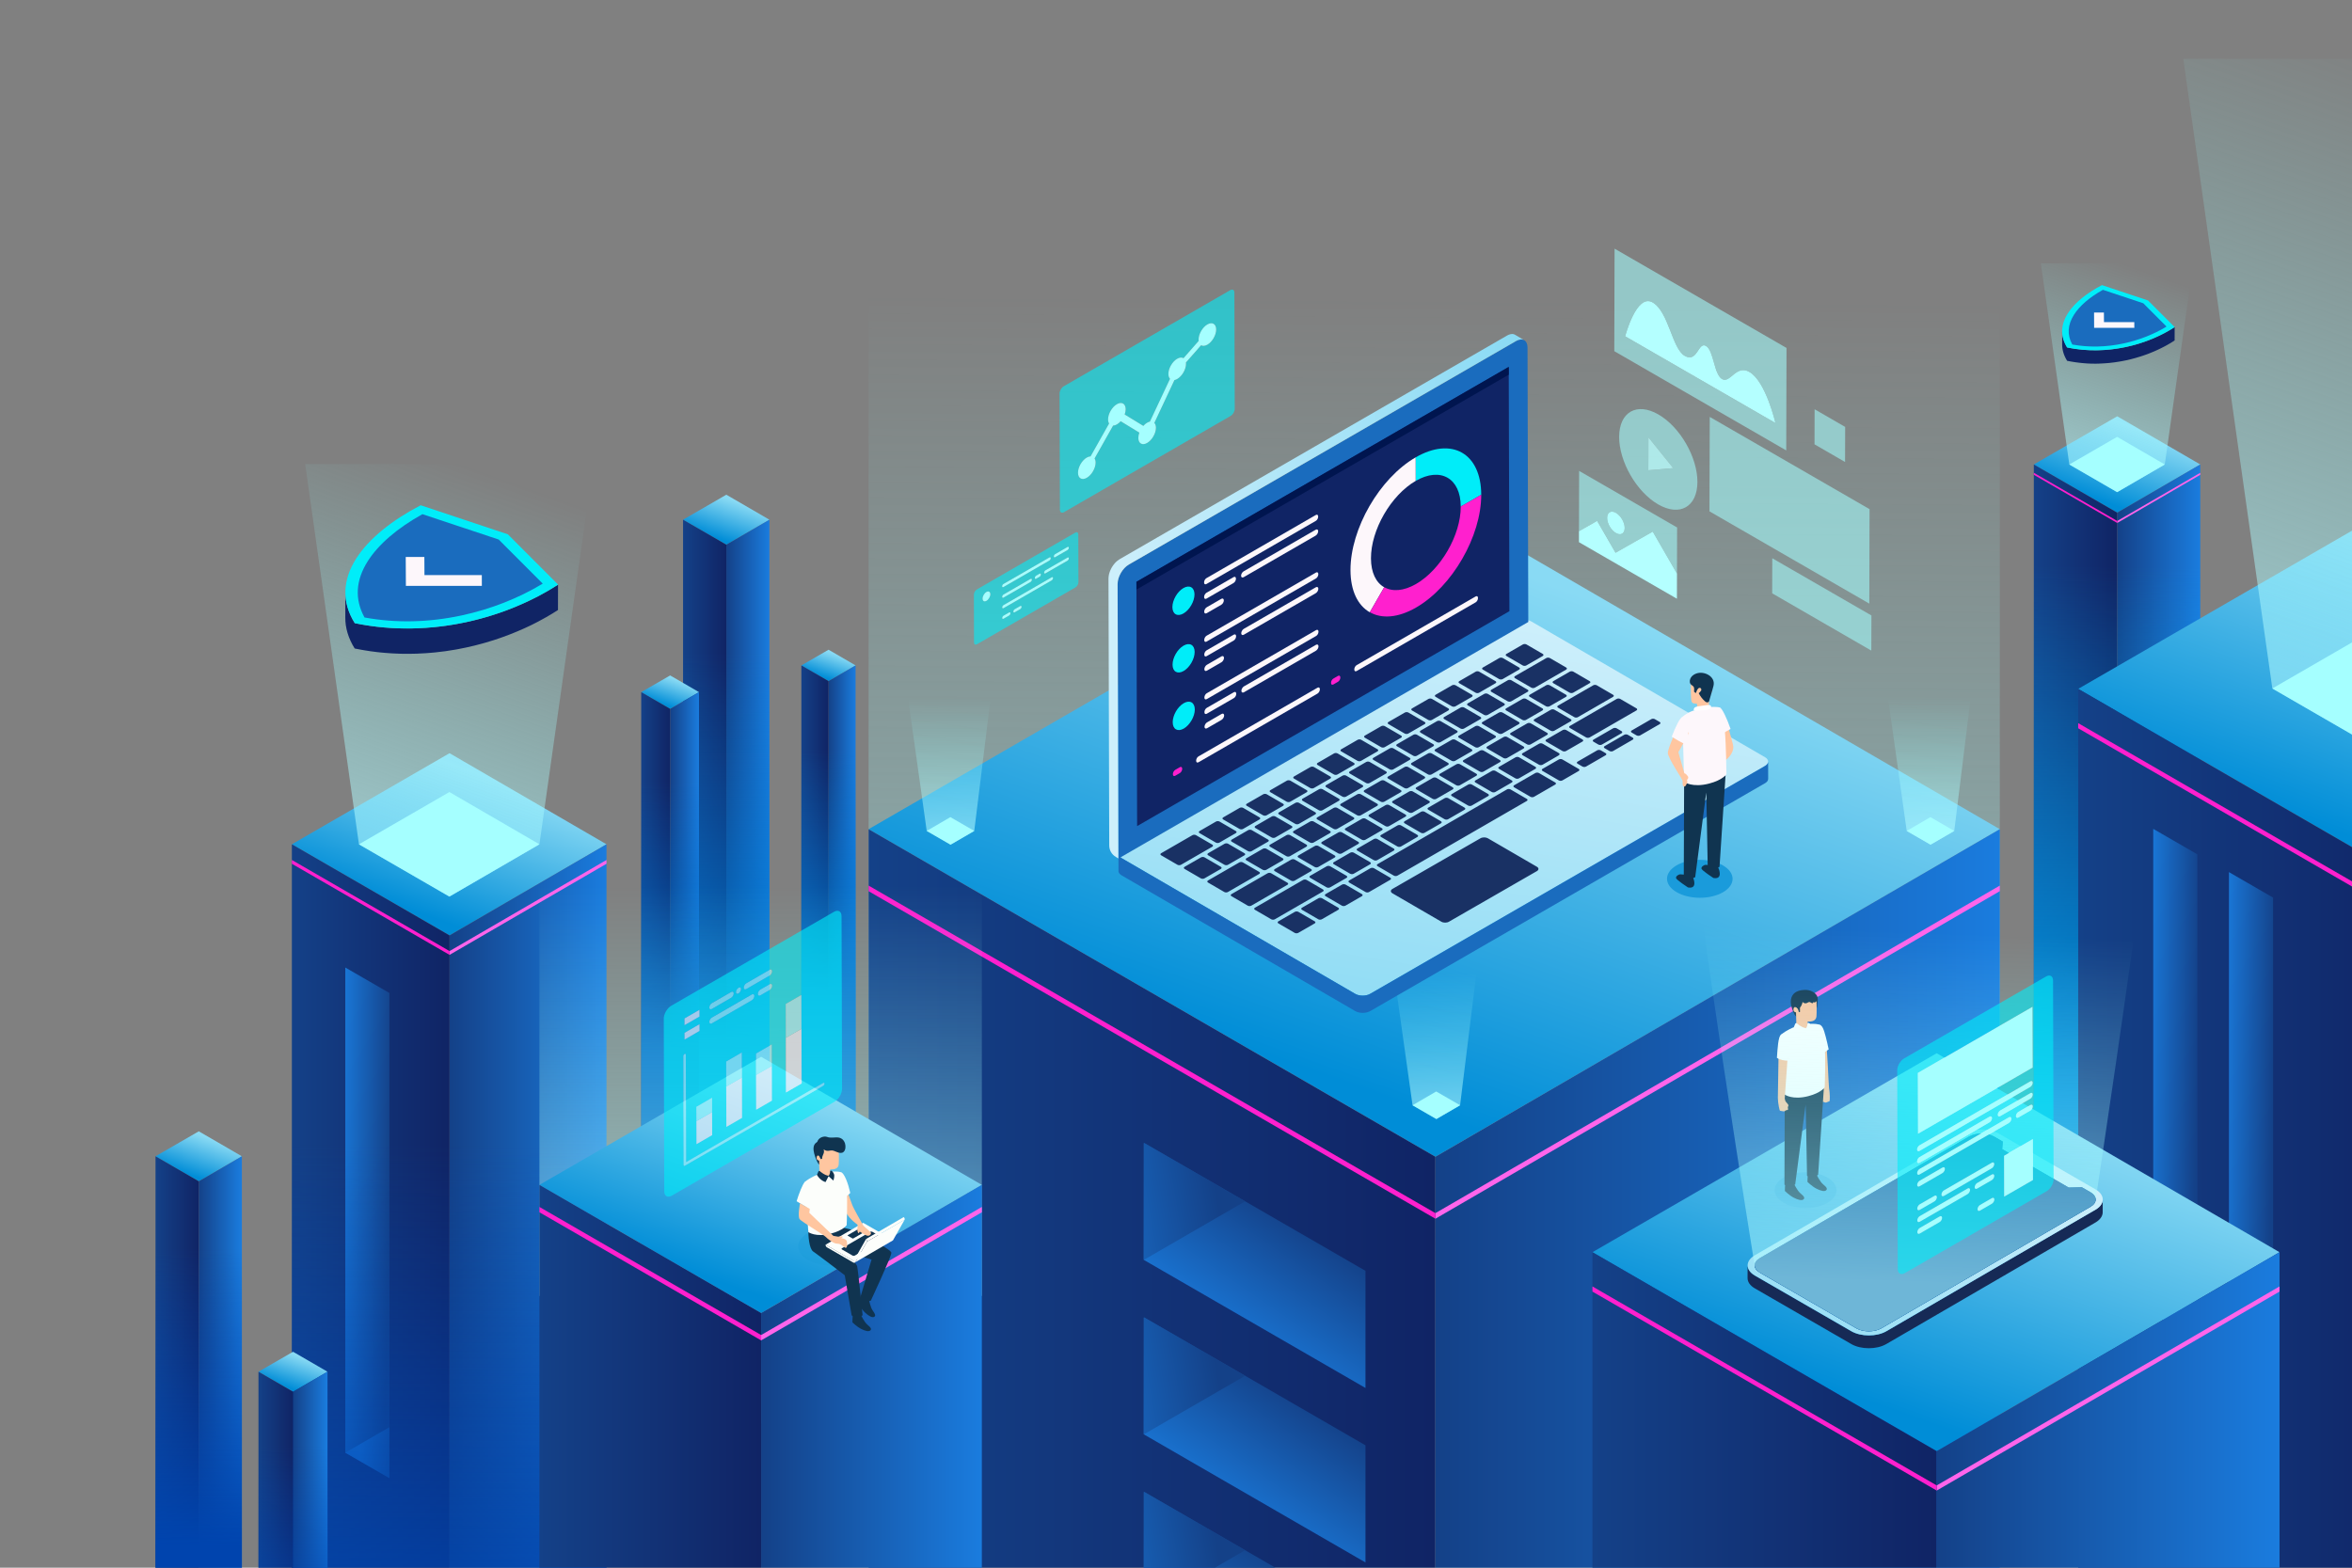 <?xml version="1.0" encoding="utf-8"?>
<!-- Generator: Adobe Illustrator 23.0.1, SVG Export Plug-In . SVG Version: 6.00 Build 0)  -->
<svg version="1.1" id="Calque_1" xmlns="http://www.w3.org/2000/svg" xmlns:xlink="http://www.w3.org/1999/xlink" x="0px" y="0px"
	 viewBox="0 0 750 500" style="enable-background:new 0 0 750 500;" xml:space="preserve">
<rect x="0" y="0" width="750" height="500" fill="#808080" stroke="none"/>
<style type="text/css">
	.st0{clip-path:url(#SVGID_2_);}
	.st1{enable-background:new    ;}
	.st2{fill:url(#SVGID_3_);}
	.st3{fill:url(#SVGID_4_);}
	.st4{fill:url(#SVGID_5_);}
	.st5{fill:url(#SVGID_6_);}
	.st6{fill:url(#SVGID_7_);}
	.st7{fill:url(#SVGID_8_);}
	.st8{fill:url(#SVGID_9_);}
	.st9{fill:url(#SVGID_10_);}
	.st10{fill:url(#SVGID_11_);}
	.st11{fill:url(#SVGID_12_);}
	.st12{fill:url(#SVGID_13_);}
	.st13{fill:url(#SVGID_14_);}
	.st14{fill:url(#SVGID_15_);}
	.st15{fill:url(#SVGID_16_);}
	.st16{fill:url(#SVGID_17_);}
	.st17{fill:url(#SVGID_18_);}
	.st18{opacity:0.561;fill:url(#SVGID_19_);}
	.st19{fill:url(#SVGID_20_);}
	.st20{fill:url(#SVGID_21_);}
	.st21{fill:url(#SVGID_22_);}
	.st22{fill:#FF65EB;}
	.st23{fill:#FF20CE;}
	.st24{opacity:0.561;fill:url(#SVGID_23_);}
	.st25{fill:#A5FFFF;}
	.st26{opacity:0.561;fill:url(#SVGID_24_);}
	.st27{opacity:0.561;fill:url(#SVGID_25_);}
	.st28{opacity:0.561;fill:url(#SVGID_26_);}
	.st29{fill:url(#SVGID_27_);}
	.st30{fill:#193164;}
	.st31{fill:#1A6CBE;}
	.st32{fill:#102465;}
	.st33{fill:#00154F;}
	.st34{fill:url(#SVGID_28_);}
	.st35{fill:#1A9BDB;}
	.st36{fill:#103450;}
	.st37{fill:#FFC6A0;}
	.st38{fill:#FDF7FB;}
	.st39{fill:#FFFFFF;}
	.st40{fill:#00EDF9;}
	.st41{opacity:0.6;fill:#00EDF9;}
	.st42{fill:url(#SVGID_29_);}
	.st43{fill:url(#SVGID_30_);}
	.st44{fill:url(#SVGID_31_);}
	.st45{fill:url(#SVGID_32_);}
	.st46{fill:url(#SVGID_33_);}
	.st47{fill:url(#SVGID_34_);}
	.st48{opacity:0.561;fill:#A5FFFF;}
	.st49{fill:#B4FFFF;}
	.st50{opacity:0.808;fill:#B8FFFF;}
	.st51{fill:url(#SVGID_35_);}
	.st52{fill:url(#SVGID_36_);}
	.st53{fill:url(#SVGID_37_);}
	.st54{opacity:0.561;fill:url(#SVGID_38_);}
	.st55{fill:url(#SVGID_39_);}
	.st56{fill:url(#SVGID_40_);}
	.st57{fill:url(#SVGID_41_);}
	.st58{fill:url(#SVGID_42_);}
	.st59{fill:url(#SVGID_43_);}
	.st60{fill:url(#SVGID_44_);}
	.st61{opacity:0.561;fill:url(#SVGID_45_);}
	.st62{fill:url(#SVGID_46_);}
	.st63{fill:url(#SVGID_47_);}
	.st64{fill:url(#SVGID_48_);}
	.st65{fill:url(#SVGID_49_);}
	.st66{fill:url(#SVGID_50_);}
	.st67{fill:url(#SVGID_51_);}
	.st68{fill:url(#SVGID_52_);}
	.st69{fill:url(#SVGID_53_);}
	.st70{opacity:0.561;fill:url(#SVGID_54_);}
	.st71{fill:url(#SVGID_55_);}
	.st72{fill:url(#SVGID_56_);}
	.st73{fill:url(#SVGID_57_);}
	.st74{fill:#162A56;}
	.st75{fill:url(#SVGID_58_);}
	.st76{fill:#165DA4;}
	.st77{opacity:0.3;}
	.st78{opacity:0.561;fill:url(#SVGID_59_);}
	.st79{opacity:0.561;fill:url(#SVGID_60_);}
	.st80{fill:url(#SVGID_61_);}
	.st81{fill:url(#SVGID_62_);}
	.st82{fill:url(#SVGID_63_);}
	.st83{opacity:0.4;fill:#1A9BDB;}
	.st84{fill:#011C63;}
	.st85{fill:#FCFEFB;}
	.st86{opacity:0.6;}
	.st87{fill:url(#SVGID_64_);}
	.st88{fill:url(#SVGID_65_);}
	.st89{fill:url(#SVGID_66_);}
	.st90{fill:url(#SVGID_67_);}
</style>
<g>
	<defs>
		<rect id="SVGID_1_" width="750" height="500"/>
	</defs>
	<clipPath id="SVGID_2_">
		<use xlink:href="#SVGID_1_"  style="overflow:visible;"/>
	</clipPath>
	<g class="st0">
		<g>
			<g class="st1">
				<g>
					<linearGradient id="SVGID_3_" gradientUnits="userSpaceOnUse" x1="233.771" y1="159.561" x2="229.394" y2="171.937">
						<stop  offset="0" style="stop-color:#89DAF4"/>
						<stop  offset="1" style="stop-color:#008DD7"/>
					</linearGradient>
					<polygon class="st2" points="245.35,165.76 231.61,173.73 217.81,165.76 231.61,157.78 					"/>
				</g>
				<linearGradient id="SVGID_4_" gradientUnits="userSpaceOnUse" x1="231.609" y1="304.407" x2="245.347" y2="304.407">
					<stop  offset="0" style="stop-color:#144188"/>
					<stop  offset="0.998" style="stop-color:#1A7CDE"/>
				</linearGradient>
				<polygon class="st3" points="245.35,165.76 245.35,435.08 231.61,443.05 231.61,173.73 				"/>
				<linearGradient id="SVGID_5_" gradientUnits="userSpaceOnUse" x1="217.811" y1="304.407" x2="231.609" y2="304.407">
					<stop  offset="0" style="stop-color:#144188"/>
					<stop  offset="0.998" style="stop-color:#102465"/>
				</linearGradient>
				<polygon class="st4" points="231.61,173.73 231.61,443.05 217.81,435.08 217.81,165.76 				"/>
			</g>
		</g>
		<linearGradient id="SVGID_6_" gradientUnits="userSpaceOnUse" x1="232.168" y1="208.297" x2="231.163" y2="365.65">
			<stop  offset="0" style="stop-color:#0276CE;stop-opacity:0"/>
			<stop  offset="0.06" style="stop-color:#0276CE;stop-opacity:0.074"/>
			<stop  offset="0.812" style="stop-color:#0276CE"/>
		</linearGradient>
		<polygon class="st5" points="231.61,157.78 217.81,165.76 217.81,435.08 231.61,443.05 245.35,435.08 245.35,165.76 		"/>
	</g>
	<g class="st0">
		<g>
			<g class="st1">
				<g>
					<linearGradient id="SVGID_7_" gradientUnits="userSpaceOnUse" x1="215.145" y1="216.606" x2="212.217" y2="224.885">
						<stop  offset="0" style="stop-color:#89DAF4"/>
						<stop  offset="1" style="stop-color:#008DD7"/>
					</linearGradient>
					<polygon class="st6" points="222.89,220.75 213.7,226.09 204.47,220.75 213.7,215.42 					"/>
				</g>
				<linearGradient id="SVGID_8_" gradientUnits="userSpaceOnUse" x1="213.699" y1="313.498" x2="222.889" y2="313.498">
					<stop  offset="0" style="stop-color:#144188"/>
					<stop  offset="0.998" style="stop-color:#1A7CDE"/>
				</linearGradient>
				<polygon class="st7" points="222.89,220.75 222.89,400.91 213.7,406.24 213.7,226.09 				"/>
				<linearGradient id="SVGID_9_" gradientUnits="userSpaceOnUse" x1="204.469" y1="313.498" x2="213.699" y2="313.498">
					<stop  offset="0" style="stop-color:#144188"/>
					<stop  offset="0.998" style="stop-color:#102465"/>
				</linearGradient>
				<polygon class="st8" points="213.7,226.09 213.7,406.24 204.47,400.91 204.47,220.75 				"/>
			</g>
		</g>
		<linearGradient id="SVGID_10_" gradientUnits="userSpaceOnUse" x1="214.073" y1="249.207" x2="213.4" y2="354.466">
			<stop  offset="0" style="stop-color:#006AC6;stop-opacity:0"/>
			<stop  offset="0.817" style="stop-color:#006CC7"/>
		</linearGradient>
		<polygon class="st9" points="213.7,215.42 204.47,220.75 204.47,400.91 213.7,406.24 222.89,400.91 222.89,220.75 		"/>
	</g>
	<g class="st0">
		<g>
			<g class="st1">
				<g>
					<linearGradient id="SVGID_11_" gradientUnits="userSpaceOnUse" x1="65.549" y1="362.594" x2="61.172" y2="374.97">
						<stop  offset="0" style="stop-color:#89DAF4"/>
						<stop  offset="1" style="stop-color:#008DD7"/>
					</linearGradient>
					<polygon class="st10" points="77.13,368.79 63.39,376.77 49.59,368.79 63.39,360.82 					"/>
				</g>
				<linearGradient id="SVGID_12_" gradientUnits="userSpaceOnUse" x1="63.387" y1="470.498" x2="77.125" y2="470.498">
					<stop  offset="0" style="stop-color:#144188"/>
					<stop  offset="0.998" style="stop-color:#1A7CDE"/>
				</linearGradient>
				<polygon class="st11" points="77.13,368.79 77.13,564.23 63.39,572.2 63.39,376.77 				"/>
				<linearGradient id="SVGID_13_" gradientUnits="userSpaceOnUse" x1="49.589" y1="470.498" x2="63.387" y2="470.498">
					<stop  offset="0" style="stop-color:#144188"/>
					<stop  offset="0.998" style="stop-color:#102465"/>
				</linearGradient>
				<polygon class="st12" points="63.39,376.77 63.39,572.2 49.59,564.23 49.59,368.79 				"/>
			</g>
		</g>
		<linearGradient id="SVGID_14_" gradientUnits="userSpaceOnUse" x1="63.793" y1="398.247" x2="63.048" y2="514.847">
			<stop  offset="0" style="stop-color:#0044AE;stop-opacity:0"/>
			<stop  offset="0.06" style="stop-color:#0044AE;stop-opacity:0.074"/>
			<stop  offset="0.812" style="stop-color:#0044AE"/>
		</linearGradient>
		<polygon class="st13" points="63.39,360.82 49.59,368.79 49.59,564.23 63.39,572.2 77.13,564.23 77.13,368.79 		"/>
	</g>
	<g class="st0">
		<g>
			<g class="st1">
				<g>
					<linearGradient id="SVGID_15_" gradientUnits="userSpaceOnUse" x1="265.565" y1="208.334" x2="262.817" y2="216.105">
						<stop  offset="0" style="stop-color:#89DAF4"/>
						<stop  offset="1" style="stop-color:#008DD7"/>
					</linearGradient>
					<polygon class="st14" points="272.83,212.23 264.21,217.23 255.54,212.23 264.21,207.22 					"/>
				</g>
				<linearGradient id="SVGID_16_" gradientUnits="userSpaceOnUse" x1="264.208" y1="299.278" x2="272.833" y2="299.278">
					<stop  offset="0" style="stop-color:#144188"/>
					<stop  offset="0.998" style="stop-color:#1A7CDE"/>
				</linearGradient>
				<polygon class="st15" points="272.83,212.23 272.83,381.32 264.21,386.33 264.21,217.23 				"/>
				<linearGradient id="SVGID_17_" gradientUnits="userSpaceOnUse" x1="255.544" y1="299.278" x2="264.208" y2="299.278">
					<stop  offset="0" style="stop-color:#144188"/>
					<stop  offset="0.998" style="stop-color:#102465"/>
				</linearGradient>
				<polygon class="st16" points="264.21,217.23 264.21,386.33 255.54,381.32 255.54,212.23 				"/>
			</g>
		</g>
		<linearGradient id="SVGID_18_" gradientUnits="userSpaceOnUse" x1="264.558" y1="238.934" x2="263.927" y2="337.731">
			<stop  offset="0" style="stop-color:#0276CE;stop-opacity:0"/>
			<stop  offset="0.06" style="stop-color:#0276CE;stop-opacity:0.074"/>
			<stop  offset="0.812" style="stop-color:#0276CE"/>
		</linearGradient>
		<polygon class="st17" points="264.21,207.22 255.54,212.23 255.54,381.32 264.21,386.33 272.83,381.32 272.83,212.23 		"/>
	</g>
	<g class="st0">
		<g>
			<linearGradient id="SVGID_19_" gradientUnits="userSpaceOnUse" x1="458.433" y1="81.704" x2="455.902" y2="444.438">
				<stop  offset="0.037" style="stop-color:#93FFFD;stop-opacity:0"/>
				<stop  offset="0.622" style="stop-color:#A5FDFE;stop-opacity:0.608"/>
				<stop  offset="1" style="stop-color:#B2FBFF"/>
			</linearGradient>
			<polygon class="st18" points="276.98,41.68 276.98,437.31 457.72,541.77 637.69,437.3 637.69,41.67 			"/>
			<g>
				<g class="st1">
					<g>
						<linearGradient id="SVGID_20_" gradientUnits="userSpaceOnUse" x1="486.044" y1="183.276" x2="428.71" y2="345.393">
							<stop  offset="0" style="stop-color:#89DAF4"/>
							<stop  offset="1" style="stop-color:#008DD7"/>
						</linearGradient>
						<polygon class="st19" points="637.69,264.46 457.72,368.93 276.98,264.46 457.72,159.99 						"/>
					</g>
					<linearGradient id="SVGID_21_" gradientUnits="userSpaceOnUse" x1="457.724" y1="447.476" x2="637.688" y2="447.476">
						<stop  offset="0" style="stop-color:#144188"/>
						<stop  offset="0.998" style="stop-color:#1A7CDE"/>
					</linearGradient>
					<polygon class="st20" points="637.69,264.46 637.69,526.02 457.72,630.49 457.72,368.93 					"/>
					<linearGradient id="SVGID_22_" gradientUnits="userSpaceOnUse" x1="276.976" y1="447.477" x2="457.724" y2="447.477">
						<stop  offset="0" style="stop-color:#144188"/>
						<stop  offset="0.998" style="stop-color:#102465"/>
					</linearGradient>
					<polygon class="st21" points="457.72,368.93 457.72,630.49 276.98,526.03 276.98,264.46 					"/>
				</g>
			</g>
			<polygon class="st22" points="457.72,388.7 637.69,284.23 637.69,282.45 457.72,386.92 			"/>
			<polygon class="st23" points="276.98,284.24 457.72,388.7 457.72,386.92 276.98,282.45 			"/>
		</g>
		<g>
			<linearGradient id="SVGID_23_" gradientUnits="userSpaceOnUse" x1="457.506" y1="131.992" x2="457.115" y2="173.853">
				<stop  offset="0.037" style="stop-color:#93FFFD;stop-opacity:0"/>
				<stop  offset="0.622" style="stop-color:#A5FDFE;stop-opacity:0.608"/>
				<stop  offset="1" style="stop-color:#B2FBFF"/>
			</linearGradient>
			<polygon class="st24" points="443.29,124.9 450.43,175.72 458.03,180.11 465.59,175.72 471.86,124.9 			"/>
			<polygon class="st25" points="450.43,175.72 457.98,171.33 465.59,175.72 458.03,180.11 			"/>
			<linearGradient id="SVGID_24_" gradientUnits="userSpaceOnUse" x1="302.586" y1="221.278" x2="302.195" y2="263.139">
				<stop  offset="0.037" style="stop-color:#93FFFD;stop-opacity:0"/>
				<stop  offset="0.622" style="stop-color:#A5FDFE;stop-opacity:0.608"/>
				<stop  offset="1" style="stop-color:#B2FBFF"/>
			</linearGradient>
			<polygon class="st26" points="288.37,214.19 295.51,265.01 303.11,269.4 310.67,265.01 316.94,214.19 			"/>
			<polygon class="st25" points="295.51,265.01 303.06,260.62 310.67,265.01 303.11,269.4 			"/>
			<linearGradient id="SVGID_25_" gradientUnits="userSpaceOnUse" x1="615.087" y1="221.278" x2="614.695" y2="263.139">
				<stop  offset="0.037" style="stop-color:#93FFFD;stop-opacity:0"/>
				<stop  offset="0.622" style="stop-color:#A5FDFE;stop-opacity:0.608"/>
				<stop  offset="1" style="stop-color:#B2FBFF"/>
			</linearGradient>
			<polygon class="st27" points="600.87,214.19 608.01,265.01 615.61,269.4 623.17,265.01 629.44,214.19 			"/>
			<polygon class="st25" points="608.01,265.01 615.57,260.62 623.17,265.01 615.61,269.4 			"/>
			<linearGradient id="SVGID_26_" gradientUnits="userSpaceOnUse" x1="457.506" y1="308.778" x2="457.115" y2="350.639">
				<stop  offset="0.037" style="stop-color:#93FFFD;stop-opacity:0"/>
				<stop  offset="0.622" style="stop-color:#A5FDFE;stop-opacity:0.608"/>
				<stop  offset="1" style="stop-color:#B2FBFF"/>
			</linearGradient>
			<polygon class="st28" points="443.29,301.69 450.43,352.51 458.03,356.9 465.59,352.51 471.86,301.69 			"/>
			<polygon class="st25" points="450.43,352.51 457.98,348.12 465.59,352.51 458.03,356.9 			"/>
		</g>
		<g>
			<g>
				<linearGradient id="SVGID_27_" gradientUnits="userSpaceOnUse" x1="470.527" y1="195.524" x2="446.803" y2="338.529">
					<stop  offset="0" style="stop-color:#CDEFFB"/>
					<stop  offset="1" style="stop-color:#89DAF4"/>
				</linearGradient>
				<path class="st29" d="M483.55,198.22c1.33-0.77,3.46-0.77,4.78,0l74.5,43.29c1.32,0.77,1.32,2.01,0,2.77l-125.91,72.69
					c-1.33,0.77-3.47,0.76-4.79-0.01l-74.5-43.29c-1.32-0.77-1.31-2,0.02-2.77L483.55,198.22z"/>
				<path class="st30" d="M486.71,212.24c-0.31,0.18-0.83,0.18-1.14,0l-5.2-3.02c-0.31-0.18-0.31-0.48,0-0.66l5.24-3.02
					c0.31-0.18,0.83-0.18,1.14,0l5.2,3.02c0.31,0.18,0.31,0.48,0,0.66L486.71,212.24z M484.42,213.56c0.31-0.18,0.31-0.48,0-0.66
					l-5.2-3.02c-0.31-0.18-0.83-0.18-1.14,0l-5.24,3.02c-0.31,0.18-0.31,0.48,0,0.66l5.2,3.02c0.31,0.18,0.83,0.18,1.14,0
					L484.42,213.56z M476.89,217.91c0.32-0.19,0.31-0.48,0-0.66l-5.2-3.02c-0.31-0.18-0.82-0.19-1.14,0l-5.22,3.02
					c-0.32,0.19-0.32,0.48,0,0.66l5.2,3.02c0.31,0.18,0.82,0.19,1.14,0L476.89,217.91z M506.9,217.9c0.31-0.18,0.31-0.48,0-0.66
					l-5.2-3.02c-0.31-0.18-0.83-0.18-1.14,0l-5.24,3.02c-0.31,0.18-0.31,0.48,0,0.66l5.2,3.02c0.31,0.18,0.83,0.18,1.14,0
					L506.9,217.9z M481.92,223.66l5.22-3.02c0.32-0.19,0.32-0.48,0-0.66l-5.2-3.02c-0.31-0.18-0.82-0.19-1.14,0l-5.22,3.02
					c-0.32,0.19-0.33,0.49-0.01,0.67l5.2,3.02C481.08,223.85,481.6,223.85,481.92,223.66z M494.17,218.56
					c-0.31-0.18-0.83-0.18-1.14,0l-5.24,3.02c-0.31,0.18-0.31,0.48,0,0.66l5.2,3.02c0.31,0.18,0.83,0.18,1.14,0l5.24-3.02
					c0.31-0.18,0.31-0.48,0-0.66L494.17,218.56z M461.84,226.6c0.31-0.18,0.31-0.48,0-0.66l-5.2-3.02c-0.31-0.18-0.83-0.18-1.14,0
					l-5.24,3.02c-0.31,0.18-0.31,0.48,0,0.66l5.2,3.02c0.31,0.18,0.83,0.18,1.14,0L461.84,226.6z M466.86,232.36l5.24-3.02
					c0.31-0.18,0.31-0.48,0-0.66l-5.2-3.02c-0.31-0.18-0.83-0.18-1.14,0l-5.24,3.02c-0.31,0.18-0.31,0.48,0,0.66l5.2,3.02
					C466.03,232.54,466.55,232.54,466.86,232.36z M454.31,230.94c0.31-0.18,0.31-0.48,0-0.66l-5.2-3.02c-0.31-0.18-0.83-0.18-1.14,0
					l-5.24,3.02c-0.31,0.18-0.31,0.48,0,0.66l5.2,3.02c0.31,0.18,0.83,0.18,1.14,0L454.31,230.94z M477.94,233.96
					c0.31,0.18,0.83,0.18,1.14,0l5.24-3.02c0.31-0.18,0.31-0.48,0-0.66l-5.2-3.02c-0.31-0.18-0.83-0.18-1.14,0l-5.24,3.02
					c-0.31,0.18-0.31,0.48,0,0.66L477.94,233.96z M453,233.02c-0.31,0.18-0.31,0.48,0,0.66l5.2,3.02c0.31,0.18,0.83,0.18,1.14,0
					l5.24-3.02c0.31-0.18,0.31-0.48,0-0.66l-5.2-3.02c-0.31-0.18-0.83-0.18-1.14,0L453,233.02z M446.79,235.28
					c0.31-0.18,0.31-0.48,0-0.66l-5.2-3.02c-0.31-0.18-0.83-0.18-1.14,0l-5.24,3.02c-0.31,0.18-0.31,0.48,0,0.66l5.2,3.02
					c0.31,0.18,0.83,0.18,1.14,0L446.79,235.28z M470.41,238.31c0.31,0.18,0.83,0.18,1.14,0l5.24-3.02c0.31-0.18,0.31-0.48,0-0.66
					l-5.2-3.02c-0.31-0.18-0.83-0.18-1.14,0l-5.24,3.02c-0.31,0.18-0.31,0.48,0,0.66L470.41,238.31z M511.68,237.97
					c-0.32,0.19-0.31,0.48,0,0.66l1.56,0.9c0.31,0.18,0.82,0.19,1.14,0l6.25-3.61c0.31-0.18,0.31-0.48,0-0.66l-1.56-0.9
					c-0.31-0.18-0.83-0.18-1.14,0L511.68,237.97z M445.47,237.36c-0.32,0.19-0.31,0.48,0,0.66l5.2,3.02c0.31,0.18,0.82,0.19,1.14,0
					l5.23-3.02c0.32-0.19,0.31-0.48,0-0.66l-5.2-3.02c-0.31-0.18-0.82-0.19-1.14,0L445.47,237.36z M464.07,235.95
					c-0.31-0.18-0.83-0.18-1.14,0l-5.24,3.02c-0.31,0.18-0.31,0.48,0,0.66l5.2,3.02c0.31,0.18,0.83,0.18,1.14,0l5.24-3.02
					c0.31-0.18,0.31-0.48,0-0.66L464.07,235.95z M437.95,241.7c-0.32,0.19-0.31,0.48,0,0.66l5.2,3.02c0.31,0.18,0.82,0.19,1.14,0
					l5.23-3.02c0.32-0.19,0.31-0.48,0-0.66l-5.2-3.02c-0.31-0.18-0.82-0.19-1.14,0L437.95,241.7z M478.28,243.08
					c0.31-0.18,0.33-0.47,0-0.66l-5.19-3.02c-0.32-0.19-0.83-0.18-1.14,0l-5.24,3.02c-0.31,0.18-0.33,0.47,0,0.66l5.19,3.02
					c0.32,0.19,0.83,0.18,1.14,0L478.28,243.08z M431.73,243.98c0.31-0.18,0.31-0.48,0-0.66l-5.2-3.02c-0.31-0.18-0.83-0.18-1.14,0
					l-5.22,3.02c-0.32,0.19-0.33,0.49-0.01,0.67l5.2,3.02c0.31,0.18,0.83,0.18,1.15-0.01L431.73,243.98z M430.41,246.05
					c-0.31,0.18-0.31,0.48,0,0.66l5.2,3.02c0.31,0.18,0.83,0.18,1.14,0l5.24-3.02c0.31-0.18,0.31-0.48,0-0.66l-5.2-3.02
					c-0.31-0.18-0.83-0.18-1.14,0L430.41,246.05z M464.38,250.45c0.32,0.19,0.83,0.18,1.14,0l5.24-3.02c0.31-0.18,0.33-0.47,0-0.66
					l-5.19-3.02c-0.32-0.19-0.83-0.18-1.14,0l-5.24,3.02c-0.31,0.18-0.33,0.47,0,0.66L464.38,250.45z M424.2,248.32
					c0.31-0.18,0.31-0.48,0-0.66l-5.2-3.02c-0.31-0.18-0.83-0.18-1.14,0l-5.24,3.02c-0.31,0.18-0.31,0.48,0,0.66l5.2,3.02
					c0.31,0.18,0.83,0.18,1.14,0L424.2,248.32z M449.02,244.63c-0.31-0.18-0.83-0.18-1.15,0.01l-5.23,3.02
					c-0.32,0.19-0.31,0.48,0,0.66l5.2,3.02c0.31,0.18,0.82,0.19,1.14,0l5.23-3.02c0.32-0.19,0.33-0.49,0.01-0.67L449.02,244.63z
					 M422.89,250.4c-0.31,0.18-0.31,0.48,0,0.66l5.2,3.02c0.31,0.18,0.83,0.18,1.14,0l5.24-3.02c0.31-0.18,0.31-0.48,0-0.66
					l-5.2-3.02c-0.31-0.18-0.83-0.18-1.14,0L422.89,250.4z M482.83,250.45c-0.32,0.19-0.31,0.48,0,0.66l5.2,3.02
					c0.31,0.18,0.82,0.19,1.14,0l6.76-3.9c0.31-0.18,0.31-0.48,0-0.66l-5.2-3.02c-0.31-0.18-0.83-0.18-1.14,0L482.83,250.45z
					 M441.48,248.98c-0.31-0.18-0.83-0.18-1.14,0l-5.23,3.02c-0.32,0.19-0.33,0.49-0.01,0.67l5.2,3.02
					c0.31,0.18,0.83,0.18,1.15-0.01l5.23-3.02c0.31-0.18,0.31-0.48,0-0.66L441.48,248.98z M474.54,253.91
					c0.31-0.18,0.31-0.48-0.01-0.67l-5.19-3.02c-0.32-0.19-0.83-0.18-1.14,0l-5.24,3.02c-0.31,0.18-0.33,0.47,0,0.66l5.19,3.02
					c0.32,0.19,0.84,0.19,1.15,0.01L474.54,253.91z M415.37,254.74c-0.31,0.18-0.31,0.48,0,0.66l5.2,3.02
					c0.31,0.18,0.83,0.18,1.14,0l5.24-3.02c0.31-0.18,0.31-0.48,0-0.66l-5.2-3.02c-0.31-0.18-0.83-0.18-1.14,0L415.37,254.74z
					 M409.15,257.01c0.31-0.18,0.31-0.48,0-0.66l-5.2-3.02c-0.31-0.18-0.83-0.18-1.14,0l-5.24,3.02c-0.31,0.18-0.31,0.48,0,0.66
					l5.2,3.02c0.31,0.18,0.83,0.18,1.14,0L409.15,257.01z M433.96,253.33c-0.31-0.18-0.83-0.18-1.14,0l-5.24,3.02
					c-0.31,0.18-0.31,0.48,0,0.66l5.2,3.02c0.31,0.18,0.83,0.18,1.14,0l5.24-3.02c0.31-0.18,0.31-0.48,0-0.66L433.96,253.33z
					 M414.18,262.77l5.23-3.02c0.32-0.19,0.33-0.49,0.01-0.67l-5.2-3.02c-0.31-0.18-0.83-0.18-1.15,0.01l-5.23,3.02
					c-0.31,0.18-0.31,0.48,0,0.66l5.2,3.02C413.35,262.95,413.87,262.95,414.18,262.77z M401.62,261.36
					c0.32-0.19,0.33-0.49,0.01-0.67l-5.2-3.02c-0.31-0.18-0.83-0.18-1.15,0.01l-5.23,3.02c-0.32,0.19-0.31,0.48,0,0.66l5.2,3.02
					c0.31,0.18,0.82,0.19,1.14,0L401.62,261.36z M426.43,257.67c-0.31-0.18-0.83-0.18-1.14,0l-5.24,3.02
					c-0.31,0.18-0.31,0.48,0,0.66l5.2,3.02c0.31,0.18,0.83,0.18,1.14,0l5.24-3.02c0.31-0.18,0.31-0.48,0-0.66L426.43,257.67z
					 M459.49,262.6c0.31-0.18,0.31-0.48-0.01-0.67l-5.19-3.02c-0.32-0.19-0.83-0.18-1.14,0l-5.24,3.02c-0.31,0.18-0.33,0.47,0,0.66
					l5.19,3.02c0.32,0.19,0.84,0.19,1.15,0.01L459.49,262.6z M400.32,263.43c-0.32,0.19-0.31,0.48,0,0.66l5.2,3.02
					c0.31,0.18,0.82,0.19,1.14,0l5.23-3.02c0.32-0.19,0.31-0.48,0-0.66l-5.2-3.02c-0.31-0.18-0.82-0.19-1.14,0L400.32,263.43z
					 M417.73,268.72c0.31,0.18,0.83,0.18,1.14,0l5.24-3.02c0.31-0.18,0.31-0.48,0-0.66l-5.2-3.02c-0.31-0.18-0.83-0.18-1.14,0
					l-5.24,3.02c-0.31,0.18-0.31,0.48,0,0.66L417.73,268.72z M411.38,266.36c-0.31-0.18-0.83-0.18-1.15,0.01l-5.23,3.02
					c-0.32,0.19-0.31,0.48,0,0.66l5.2,3.02c0.31,0.18,0.82,0.19,1.14,0l5.23-3.02c0.32-0.19,0.33-0.49,0.01-0.67L411.38,266.36z
					 M444.43,271.3c0.32-0.19,0.31-0.48-0.01-0.67l-5.19-3.02c-0.32-0.19-0.82-0.19-1.14,0l-5.23,3.02
					c-0.32,0.19-0.34,0.48-0.01,0.67l5.19,3.02c0.32,0.19,0.84,0.19,1.16,0L444.43,271.3z M370.26,272.13
					c-0.31,0.18-0.31,0.48,0,0.66l5.2,3.02c0.31,0.18,0.83,0.18,1.14,0l9.98-5.76c0.31-0.18,0.31-0.48,0-0.66l-5.2-3.02
					c-0.31-0.18-0.83-0.18-1.14,0L370.26,272.13z M402.67,277.42c0.31,0.18,0.83,0.18,1.15-0.01l5.22-3.02
					c0.31-0.18,0.31-0.48,0-0.66l-5.2-3.02c-0.31-0.18-0.83-0.18-1.14,0l-5.23,3.02c-0.32,0.19-0.33,0.49-0.01,0.67L402.67,277.42z
					 M439.29,275.59c-0.32,0.19-0.33,0.49-0.01,0.67l5.2,3.02c0.31,0.18,0.83,0.18,1.15-0.01l41.24-23.81
					c0.31-0.18,0.31-0.48,0-0.66l-5.2-3.02c-0.31-0.18-0.83-0.18-1.14,0L439.29,275.59z M377.73,276.47c-0.31,0.18-0.31,0.48,0,0.66
					l5.2,3.02c0.31,0.18,0.83,0.18,1.14,0l5.24-3.02c0.31-0.18,0.31-0.48,0-0.66l-5.2-3.02c-0.31-0.18-0.83-0.18-1.14,0
					L377.73,276.47z M411.7,280.87c0.32,0.19,0.83,0.18,1.14,0l5.22-3.02c0.32-0.19,0.34-0.48,0.01-0.67l-5.19-3.02
					c-0.32-0.19-0.83-0.18-1.15,0.01l-5.23,3.02c-0.31,0.18-0.33,0.47,0,0.66L411.7,280.87z M429.38,279.99
					c0.31-0.18,0.31-0.48-0.01-0.67l-5.19-3.02c-0.32-0.19-0.83-0.18-1.14,0l-5.24,3.02c-0.31,0.18-0.33,0.47,0,0.66L423,283
					c0.32,0.19,0.84,0.19,1.15,0.01L429.38,279.99z M385.21,280.82c-0.31,0.18-0.31,0.48,0,0.66l5.2,3.02
					c0.31,0.18,0.83,0.18,1.14,0l9.98-5.76c0.31-0.18,0.31-0.48,0-0.66l-5.2-3.02c-0.31-0.18-0.83-0.18-1.14,0L385.21,280.82z
					 M430.23,280.82c-0.32,0.19-0.31,0.48,0,0.66l5.2,3.02c0.31,0.18,0.82,0.19,1.14,0l6.76-3.9c0.31-0.18,0.31-0.48,0-0.66
					l-5.2-3.02c-0.31-0.18-0.83-0.18-1.14,0L430.23,280.82z M400.17,289.51c-0.31,0.18-0.33,0.47,0,0.66l5.19,3.02
					c0.32,0.19,0.84,0.19,1.15,0.01l15.35-8.86c0.31-0.18,0.31-0.48-0.01-0.67l-5.19-3.02c-0.32-0.19-0.83-0.18-1.14,0
					L400.17,289.51z M415.17,289.51c-0.31,0.18-0.31,0.48,0,0.66l5.2,3.02c0.31,0.18,0.83,0.18,1.14,0l5.24-3.02
					c0.31-0.18,0.31-0.48,0-0.66l-5.2-3.02c-0.31-0.18-0.83-0.18-1.14,0L415.17,289.51z M499.42,213.56c0.31-0.18,0.31-0.48,0-0.66
					l-5.2-3.02c-0.31-0.18-0.83-0.18-1.14,0l-9.98,5.76c-0.32,0.19-0.31,0.48,0,0.66l5.2,3.02c0.31,0.18,0.82,0.19,1.14,0
					L499.42,213.56z M469.36,222.25c0.31-0.18,0.31-0.48,0-0.66l-5.2-3.02c-0.31-0.18-0.83-0.18-1.14,0l-5.24,3.02
					c-0.31,0.18-0.31,0.48,0,0.66l5.2,3.02c0.31,0.18,0.83,0.18,1.14,0L469.36,222.25z M474.39,228.01l5.24-3.02
					c0.31-0.18,0.31-0.48,0-0.66l-5.2-3.02c-0.31-0.18-0.83-0.18-1.14,0l-5.24,3.02c-0.31,0.18-0.31,0.48,0,0.66l5.2,3.02
					C473.56,228.19,474.07,228.19,474.39,228.01z M514.37,222.25c0.31-0.18,0.33-0.47,0-0.66l-5.19-3.02
					c-0.32-0.19-0.83-0.18-1.14,0l-11.22,6.48c-0.31,0.18-0.33,0.47,0,0.66l5.19,3.02c0.32,0.19,0.83,0.18,1.14,0L514.37,222.25z
					 M485.47,229.61c0.31,0.18,0.82,0.19,1.14,0l5.23-3.02c0.32-0.19,0.31-0.48,0-0.66l-5.2-3.02c-0.31-0.18-0.82-0.19-1.14,0
					l-5.22,3.02c-0.32,0.19-0.32,0.48,0,0.66L485.47,229.61z M500.87,230.04c0.31-0.18,0.33-0.47,0-0.66l-5.19-3.02
					c-0.32-0.19-0.83-0.18-1.14,0l-5.24,3.02c-0.31,0.18-0.33,0.47,0,0.66l5.19,3.02c0.32,0.19,0.83,0.18,1.14,0L500.87,230.04z
					 M500.6,231.53c-0.31,0.18-0.33,0.47,0,0.66l5.17,3c0.31,0.18,0.83,0.18,1.14,0l14.92-8.61c0.31-0.18,0.31-0.48,0-0.66l-5.17-3
					c-0.32-0.19-0.83-0.18-1.14,0L500.6,231.53z M493.33,234.39c0.32-0.19,0.33-0.47,0-0.66l-5.19-3.02c-0.32-0.19-0.82-0.19-1.14,0
					l-5.23,3.02c-0.32,0.19-0.33,0.47,0,0.66l5.19,3.02c0.32,0.19,0.82,0.19,1.14,0L493.33,234.39z M508.13,235.9
					c-0.32,0.19-0.31,0.48,0,0.66l1.54,0.9c0.32,0.19,0.83,0.19,1.15,0.01l6.25-3.61c0.31-0.18,0.31-0.48-0.01-0.67l-1.54-0.9
					c-0.31-0.18-0.83-0.18-1.14,0L508.13,235.9z M503.06,242.92c-0.32,0.19-0.31,0.48,0,0.66l1.54,0.9
					c0.32,0.19,0.83,0.19,1.15,0.01l6.25-3.61c0.31-0.18,0.31-0.48-0.01-0.67l-1.54-0.9c-0.31-0.18-0.83-0.18-1.14,0L503.06,242.92z
					 M520.31,232.98c-0.32,0.19-0.31,0.48,0,0.66l1.54,0.9c0.32,0.19,0.83,0.19,1.15,0.01l6.25-3.61c0.31-0.18,0.31-0.48-0.01-0.67
					l-1.54-0.9c-0.31-0.18-0.83-0.18-1.14,0L520.31,232.98z M504.62,236.51c0.31-0.18,0.31-0.48,0-0.66l-5.17-3
					c-0.32-0.19-0.83-0.18-1.14,0l-5.24,3.02c-0.31,0.18-0.33,0.47,0,0.66l5.17,3c0.31,0.18,0.83,0.18,1.14,0L504.62,236.51z
					 M485.81,238.74c0.31-0.18,0.33-0.47,0-0.66l-5.19-3.02c-0.32-0.19-0.83-0.18-1.14,0l-5.23,3.02c-0.32,0.19-0.34,0.48-0.01,0.67
					l5.19,3.02c0.32,0.19,0.83,0.18,1.15-0.01L485.81,238.74z M439.25,239.64c0.32-0.19,0.33-0.49,0.01-0.67l-5.2-3.02
					c-0.31-0.18-0.83-0.18-1.15,0.01l-5.23,3.02c-0.32,0.19-0.31,0.48,0,0.66l5.2,3.02c0.31,0.18,0.82,0.19,1.14,0L439.25,239.64z
					 M490.74,243.89c0.32,0.19,0.84,0.19,1.15,0.01l5.05-2.92l0.15-0.12c0.31-0.18,0.31-0.48,0-0.66l-5.17-3
					c-0.32-0.19-0.83-0.18-1.14,0l-5.24,3.02c-0.31,0.18-0.33,0.47,0,0.66L490.74,243.89z M456.54,240.29
					c-0.31-0.18-0.83-0.18-1.14,0l-5.24,3.02c-0.31,0.18-0.31,0.48,0,0.66l5.2,3.02c0.31,0.18,0.83,0.18,1.14,0l5.24-3.02
					c0.31-0.18,0.31-0.48,0-0.66L456.54,240.29z M483.21,248.24c0.32,0.19,0.83,0.19,1.15,0.01l5.23-3.02
					c0.32-0.19,0.33-0.49,0-0.67l-5.19-3.02c-0.32-0.19-0.83-0.18-1.15,0.01l-5.23,3.02c-0.32,0.19-0.33,0.47,0,0.66L483.21,248.24z
					 M491.88,245.22c-0.32,0.19-0.31,0.48,0,0.66l5.2,3.02c0.31,0.18,0.82,0.19,1.14,0l5.18-2.99c0.32-0.19,0.33-0.49,0.01-0.67
					l-5.2-3.02c-0.31-0.18-0.83-0.18-1.15,0.01L491.88,245.22z M482.07,249.57c0.32-0.19,0.31-0.48-0.01-0.67l-5.19-3.02
					c-0.32-0.19-0.82-0.19-1.14,0l-5.23,3.02c-0.32,0.19-0.34,0.48-0.01,0.67l5.19,3.02c0.32,0.19,0.84,0.19,1.16,0L482.07,249.57z
					 M456.86,254.79c0.32,0.19,0.83,0.18,1.14,0l5.24-3.02c0.31-0.18,0.33-0.47,0-0.66l-5.19-3.02c-0.32-0.19-0.83-0.18-1.14,0
					l-5.24,3.02c-0.31,0.18-0.33,0.47,0,0.66L456.86,254.79z M416.68,252.67c0.31-0.18,0.31-0.48,0-0.66l-5.2-3.02
					c-0.31-0.18-0.83-0.18-1.14,0l-5.24,3.02c-0.31,0.18-0.31,0.48,0,0.66l5.2,3.02c0.31,0.18,0.83,0.18,1.14,0L416.68,252.67z
					 M449.33,259.14c0.32,0.19,0.83,0.18,1.14,0l5.23-3.02c0.32-0.19,0.34-0.48,0.01-0.67l-5.19-3.02
					c-0.32-0.19-0.83-0.18-1.15,0.01l-5.23,3.02c-0.31,0.18-0.33,0.47,0,0.66L449.33,259.14z M467.02,258.26
					c0.31-0.18,0.31-0.48-0.01-0.67l-5.19-3.02c-0.32-0.19-0.83-0.18-1.14,0l-5.24,3.02c-0.31,0.18-0.33,0.47,0,0.66l5.19,3.02
					c0.32,0.19,0.84,0.19,1.15,0.01L467.02,258.26z M441.8,263.49c0.32,0.19,0.83,0.18,1.15-0.01l5.23-3.02
					c0.32-0.19,0.33-0.47,0-0.66l-5.19-3.02c-0.32-0.19-0.82-0.19-1.14,0l-5.22,3.02c-0.32,0.19-0.34,0.48-0.01,0.67L441.8,263.49z
					 M434.27,267.83c0.32,0.19,0.83,0.18,1.14,0l5.24-3.02c0.31-0.18,0.33-0.47,0-0.66l-5.19-3.02c-0.32-0.19-0.83-0.18-1.14,0
					l-5.24,3.02c-0.31,0.18-0.33,0.47,0,0.66L434.27,267.83z M394.09,265.71c0.31-0.18,0.31-0.48,0-0.66l-5.2-3.02
					c-0.31-0.18-0.83-0.18-1.14,0l-5.23,3.02c-0.32,0.19-0.33,0.49-0.01,0.67l5.2,3.02c0.31,0.18,0.83,0.18,1.15-0.01L394.09,265.71
					z M451.96,266.95c0.32-0.19,0.33-0.49,0-0.67l-5.19-3.02c-0.32-0.19-0.83-0.18-1.15,0.01l-5.22,3.02
					c-0.32,0.19-0.33,0.47,0,0.66l5.19,3.02c0.32,0.19,0.83,0.19,1.15,0.01L451.96,266.95z M399.13,271.46l5.23-3.02
					c0.31-0.18,0.31-0.48,0-0.66l-5.2-3.02c-0.31-0.18-0.83-0.18-1.14,0l-5.23,3.02c-0.32,0.19-0.33,0.49-0.01,0.67l5.2,3.02
					C398.29,271.65,398.81,271.65,399.13,271.46z M426.75,272.18c0.32,0.19,0.83,0.18,1.14,0l5.24-3.02c0.31-0.18,0.33-0.47,0-0.66
					l-5.19-3.02c-0.32-0.19-0.83-0.18-1.14,0l-5.24,3.02c-0.31,0.18-0.33,0.47,0,0.66L426.75,272.18z M390.45,275.81
					c0.31,0.18,0.83,0.18,1.14,0l5.24-3.02c0.31-0.18,0.31-0.48,0-0.66l-5.2-3.02c-0.31-0.18-0.83-0.18-1.14,0l-5.24,3.02
					c-0.31,0.18-0.31,0.48,0,0.66L390.45,275.81z M425.6,273.5c0.31-0.18,0.33-0.47,0-0.66l-5.19-3.02c-0.32-0.19-0.83-0.18-1.14,0
					l-5.24,3.02c-0.31,0.18-0.33,0.47,0,0.66l5.19,3.02c0.32,0.19,0.83,0.18,1.14,0L425.6,273.5z M430.52,278.66
					c0.32,0.19,0.84,0.19,1.15,0.01l5.24-3.02c0.31-0.18,0.31-0.48-0.01-0.67l-5.19-3.02c-0.32-0.19-0.83-0.18-1.14,0l-5.24,3.02
					c-0.31,0.18-0.33,0.47,0,0.66L430.52,278.66z M392.69,285.17c-0.31,0.18-0.33,0.47,0,0.66l5.19,3.02c0.32,0.19,0.83,0.18,1.14,0
					l11.52-6.65c0.32-0.19,0.33-0.47,0-0.66l-5.19-3.02c-0.32-0.19-0.82-0.19-1.14,0L392.69,285.17z M422.71,285.16
					c-0.32,0.19-0.33,0.49-0.01,0.67l5.2,3.02c0.31,0.18,0.83,0.18,1.15-0.01l5.23-3.02c0.31-0.18,0.31-0.48,0-0.66l-5.2-3.02
					c-0.31-0.18-0.83-0.18-1.14,0L422.71,285.16z M444.01,283.52c-0.66,0.38-0.66,1-0.01,1.38l15.63,9.08
					c0.65,0.38,1.73,0.38,2.39,0l28.06-16.15c0.67-0.39,0.66-1,0.01-1.38l-15.63-9.08c-0.65-0.38-1.72-0.39-2.39,0L444.01,283.52z
					 M407.65,293.85c-0.31,0.18-0.31,0.48,0,0.66l5.2,3.02c0.31,0.18,0.83,0.18,1.14,0l5.24-3.02c0.31-0.18,0.31-0.48,0-0.66
					l-5.2-3.02c-0.31-0.18-0.83-0.18-1.14,0L407.65,293.85z"/>
				<path class="st31" d="M483.48,108.76c1.99-1.15,3.6-0.23,3.61,2.06l0.25,87.55l-130.7,75.46l-0.25-87.55
					c-0.01-2.28,1.6-5.06,3.58-6.21L483.48,108.76z"/>
				<path class="st31" d="M563.82,242.9c0,0.5-0.33,1.01-1,1.39l-125.91,72.69c-1.33,0.77-3.47,0.76-4.79-0.01l-74.5-43.29
					c-0.08-0.05-0.14-0.1-0.2-0.15c-0.08-0.06-0.17-0.12-0.24-0.18c-0.11-0.09-0.19-0.19-0.27-0.3c-0.01-0.02-0.02-0.04-0.04-0.05
					c-0.07-0.1-0.12-0.21-0.16-0.31c0-0.01-0.01-0.02-0.01-0.04c-0.04-0.11-0.06-0.23-0.06-0.35l0.02,5.51c0,0.01,0,0.02,0,0.03
					c0,0.06,0.01,0.13,0.02,0.19c0.01,0.04,0.02,0.08,0.04,0.13c0,0.01,0.01,0.02,0.01,0.04c0,0.01,0,0.02,0.01,0.03
					c0.02,0.06,0.05,0.13,0.09,0.19c0.02,0.03,0.04,0.06,0.06,0.09c0.01,0.02,0.02,0.04,0.04,0.05c0.01,0.02,0.02,0.04,0.04,0.05
					c0.06,0.08,0.13,0.15,0.21,0.23c0.01,0.01,0.02,0.01,0.02,0.02c0.07,0.06,0.16,0.12,0.24,0.18c0.06,0.04,0.1,0.08,0.16,0.12
					c0.01,0.01,0.03,0.02,0.04,0.02l74.5,43.29c1.32,0.77,3.46,0.77,4.79,0.01l125.91-72.69c0.67-0.38,1-0.89,0.99-1.39
					L563.82,242.9z"/>
			</g>
			<g>
				<g>
					<polygon class="st32" points="481.1,117.03 481.32,194.93 362.6,263.48 362.38,185.57 					"/>
				</g>
				<polygon class="st33" points="481.11,119.5 481.1,117.03 362.38,185.57 362.39,188.04 				"/>
				<linearGradient id="SVGID_28_" gradientUnits="userSpaceOnUse" x1="353.488" y1="190.186" x2="486.037" y2="190.186">
					<stop  offset="0" style="stop-color:#CDEFFB"/>
					<stop  offset="1" style="stop-color:#89DAF4"/>
				</linearGradient>
				<path class="st34" d="M484.27,108.41c0.2-0.06,0.4-0.11,0.59-0.13c0.02,0,0.04,0,0.05-0.01c0.2-0.02,0.4-0.01,0.58,0.03
					c0.01,0,0.02,0,0.03,0.01c0.19,0.04,0.36,0.1,0.52,0.2l-2.9-1.73c-0.01,0-0.01-0.01-0.02-0.01c-0.06-0.03-0.12-0.06-0.18-0.09
					c-0.06-0.03-0.12-0.05-0.19-0.07c-0.04-0.01-0.09-0.02-0.13-0.03c-0.01,0-0.02,0-0.03-0.01c-0.01,0-0.03-0.01-0.04-0.01
					c-0.07-0.01-0.14-0.02-0.22-0.03c-0.08,0-0.16-0.01-0.24,0c-0.03,0-0.05,0.01-0.08,0.01c-0.02,0-0.04,0-0.05,0.01
					c-0.05,0-0.09,0.01-0.14,0.01c-0.1,0.02-0.21,0.04-0.32,0.07c-0.05,0.01-0.09,0.03-0.14,0.05c-0.04,0.01-0.08,0.03-0.13,0.04
					c-0.05,0.02-0.11,0.03-0.16,0.05c-0.16,0.07-0.33,0.15-0.5,0.25l-123.51,71.31c-0.23,0.13-0.46,0.29-0.68,0.47
					c-0.07,0.06-0.14,0.12-0.21,0.18c-0.11,0.09-0.22,0.18-0.32,0.28c-0.05,0.05-0.09,0.1-0.14,0.14c-0.04,0.04-0.08,0.08-0.12,0.13
					c-0.05,0.05-0.09,0.1-0.14,0.15c-0.1,0.11-0.2,0.23-0.29,0.36c-0.03,0.04-0.06,0.09-0.1,0.13c-0.02,0.02-0.03,0.04-0.05,0.07
					c-0.03,0.04-0.06,0.08-0.09,0.13c-0.07,0.1-0.14,0.21-0.21,0.31c-0.06,0.1-0.13,0.2-0.19,0.3c-0.01,0.01-0.01,0.02-0.01,0.03
					c0,0.01-0.01,0.02-0.01,0.02c-0.05,0.08-0.1,0.17-0.14,0.25c-0.05,0.1-0.11,0.2-0.15,0.31c-0.05,0.09-0.09,0.19-0.13,0.28
					c0,0,0,0.01-0.01,0.01c0,0.01,0,0.01-0.01,0.02c-0.05,0.11-0.09,0.21-0.13,0.32c-0.04,0.11-0.08,0.23-0.12,0.34
					c-0.02,0.06-0.03,0.11-0.05,0.17c-0.01,0.02-0.02,0.05-0.02,0.07c-0.01,0.04-0.03,0.08-0.04,0.12c-0.04,0.14-0.07,0.28-0.1,0.41
					c-0.02,0.08-0.03,0.17-0.04,0.25c-0.01,0.04-0.02,0.09-0.02,0.13c-0.01,0.04-0.02,0.08-0.02,0.12c-0.03,0.24-0.05,0.47-0.05,0.7
					l0.24,85.15c0,1.49,0.8,2.87,2.09,3.61l0.82,0.52l-0.25-87.55c0-0.27,0.02-0.54,0.07-0.82c0.01-0.04,0.01-0.09,0.02-0.13
					c0.04-0.26,0.1-0.52,0.18-0.79c0.01-0.02,0.01-0.05,0.02-0.07c0.09-0.28,0.19-0.57,0.31-0.85c0,0,0-0.01,0.01-0.01
					c0.13-0.29,0.27-0.57,0.42-0.84c0-0.01,0.01-0.02,0.01-0.02c0.15-0.27,0.32-0.52,0.5-0.77c0.02-0.02,0.03-0.04,0.05-0.07
					c0.17-0.22,0.34-0.43,0.53-0.63c0.04-0.04,0.08-0.09,0.12-0.13c0.15-0.15,0.3-0.29,0.45-0.42c0.07-0.06,0.14-0.13,0.21-0.18
					c0.22-0.17,0.44-0.33,0.68-0.47l123.51-71.31c0.23-0.13,0.45-0.23,0.66-0.31C484.19,108.44,484.23,108.43,484.27,108.41z"/>
			</g>
		</g>
		<g>
			<g>
				<g>
					<path class="st35" d="M549.4,276.01c-4.09-2.36-10.71-2.37-14.78-0.01c-4.09,2.37-4.05,6.21,0.05,8.57
						c4.09,2.36,10.7,2.36,14.78-0.01C553.52,282.19,553.49,278.37,549.4,276.01z"/>
					<g>
						<g>
							<path class="st36" d="M538.25,283.04c0,0-3.7-2.41-3.8-2.99c-0.1-0.58,0.8-1.22,1.42-1.19c0.62,0.02,3.24,0.24,3.24,0.24
								l0.84,0.95C539.95,280.05,541.45,283.63,538.25,283.04z"/>
							<path class="st36" d="M546.35,280.02c0,0-3.7-2.41-3.8-2.99c-0.1-0.58,0.8-1.22,1.42-1.19c0.62,0.02,3.24,0.24,3.24,0.24
								l0.84,0.95C548.05,277.02,549.55,280.61,546.35,280.02z"/>
							<path class="st36" d="M537.03,249.39l-0.11,30.46c0,0,1.69,1.03,3.64-0.08c0,0,3.45-26.31,3.51-26.94
								c0.05-0.58,0.49,24.02,0.49,24.02s2.14,1.23,3.76-0.44l1.92-29.14L537.03,249.39z"/>
							<path class="st37" d="M548.4,238.25l0.21,5.36c0,0,4.2-2.22,4.1-5.47c-0.02-0.73-1.41-5.39-1.72-6.57
								C549.57,232.33,549.48,237.11,548.4,238.25z"/>
							<path class="st38" d="M540.07,226.63c0,0-1.56,0.34-3.58,1.99l0.54,20.77c0,0,2.62,1.92,7.98,0.52
								c4.37-1.14,5.51-2.98,5.51-2.98s-0.1-9.63-0.51-13.84c-0.41-4.21-1.62-7.44-1.62-7.44c-0.95-0.29-3.05-0.17-3.05-0.17
								L540.07,226.63z"/>
							<path class="st37" d="M544.9,225.36l0.12-4.06c0,0,1.02-0.08,0.85-1.2c-0.18-1.12-1.22-0.38-1.41-0.05
								c0,0-0.24-3.85-2.28-4.22c-2.04-0.37-2.89-0.07-2.94,0.92c-0.05,0.99-0.12,4.47,0,5.76c0.12,1.29,0,1.96,1.86,1.91l0.16,1.35
								c0,0,0.85,0.79,3.46,0.15L544.9,225.36z"/>
						</g>
					</g>
				</g>
				<path class="st39" d="M540.07,226.63c0.01-0.79,0.14-1.22,1.98-1.43c1.84-0.21,3.34-0.7,3.53,0c0.19,0.7-0.18,1.14-2.03,1.3
					C541.71,226.65,540.07,226.63,540.07,226.63z"/>
				<path class="st36" d="M542.48,220.22c0.09-0.31,0.01-0.73-0.35-0.82c-0.28-0.06-0.51,0.07-0.69,0.29
					c-0.31,0.37-0.51,0.98-0.67,1.38c-0.19-0.16-0.38-0.32-0.58-0.47c0.01-0.12,0.02-0.24,0.02-0.37c0.02-0.3,0.04-0.61-0.03-0.9
					c-0.15-0.62-0.8-0.72-1.11-1.18c-0.42-0.62-0.24-1.51,0.16-2.11c0.42-0.62,1.09-1.04,1.81-1.27c2.43-0.8,6.07,0.99,5.36,3.95
					c-0.41,1.7-1,3.35-1.44,5.03c-0.06,0.22-0.56,0.31-0.78,0.24c-0.22-0.07-0.4-0.22-0.57-0.37c-0.8-0.73-1.46-1.6-1.95-2.56
					C541.7,221.17,542.44,220.35,542.48,220.22z"/>
			</g>
			<path class="st37" d="M536.58,250.34c0.05,0.25,0.24,0.51,0.5,0.52c0.3,0.01,0.49-0.3,0.62-0.57c0.08-0.17,0.17-0.34,0.25-0.51
				c0.07-0.14,0.14-0.29,0.12-0.44c-0.02-0.15-0.11-0.28-0.12-0.43c-0.01-0.29,0.3-0.49,0.38-0.76c0.1-0.33-0.15-0.65-0.38-0.9
				c-0.16-0.18-0.31-0.35-0.51-0.48c-0.78-0.5-1.49,0.39-1.34,1.16c0.07,0.34,0.3,0.65,0.4,0.99
				C536.64,249.4,536.49,249.86,536.58,250.34z"/>
			<path class="st37" d="M536.49,248.74c0,0-4.53-6.94-4.65-8.5c-0.13-1.55,3.74-9.7,3.74-9.7l2.98,3.32l-3.36,6.04l1.9,6.73
				L536.49,248.74z"/>
			<path class="st38" d="M537.62,237.55c0.36-0.91,0.65-1.8,0.73-2.53c0.38-3.43-1.86-6.4-1.86-6.4c-0.85,0.38-2.21,3.21-3.42,6.35
				C534.55,235.9,536.07,236.75,537.62,237.55z"/>
			<path class="st38" d="M551.84,232.5c-1.15-3.33-2.66-6.59-3.44-6.86l0.33,8.67C549.73,233.66,550.81,233.09,551.84,232.5z"/>
		</g>
		<g>
			<g class="st1">
				<g>
					<path class="st40" d="M377.36,187.56c-1.94,1.12-3.51,3.84-3.51,6.08c0.01,2.23,1.59,3.14,3.53,2.02
						c1.94-1.12,3.52-3.85,3.52-6.09C380.89,187.33,379.3,186.44,377.36,187.56"/>
					<path class="st38" d="M419.57,164.26l-34.86,20.13c-0.41,0.24-0.75,0.82-0.75,1.3l0,0.14c0,0.48,0.34,0.67,0.76,0.43
						l34.86-20.13c0.42-0.24,0.75-0.82,0.75-1.3l0-0.14C420.32,164.21,419.99,164.01,419.57,164.26"/>
					<path class="st38" d="M393.35,184.07l-8.63,4.98c-0.41,0.24-0.75,0.82-0.75,1.3l0,0.13c0,0.48,0.34,0.68,0.76,0.44l8.63-4.98
						c0.41-0.24,0.75-0.82,0.75-1.31l0-0.13C394.1,184.02,393.76,183.83,393.35,184.07"/>
					<path class="st38" d="M419.53,168.96l-22.97,13.26c-0.44,0.26-0.81,0.89-0.81,1.4c0,0.51,0.37,0.72,0.82,0.47l22.97-13.26
						c0.44-0.26,0.8-0.89,0.8-1.4C420.34,168.91,419.97,168.7,419.53,168.96"/>
					<path class="st38" d="M389.44,191l-4.64,2.68c-0.45,0.26-0.81,0.89-0.81,1.41c0,0.52,0.36,0.73,0.82,0.47l4.64-2.68
						c0.44-0.26,0.81-0.88,0.8-1.4C390.24,190.95,389.88,190.74,389.44,191"/>
					<path class="st40" d="M377.41,205.92c-1.94,1.12-3.51,3.84-3.51,6.08c0.01,2.23,1.59,3.13,3.53,2.01
						c1.94-1.12,3.52-3.85,3.52-6.08C380.94,205.69,379.35,204.8,377.41,205.92"/>
					<path class="st38" d="M419.62,182.62l-34.86,20.13c-0.41,0.24-0.75,0.82-0.75,1.3l0,0.14c0,0.48,0.34,0.67,0.76,0.43
						l34.86-20.13c0.42-0.24,0.75-0.82,0.75-1.3l0-0.14C420.37,182.57,420.04,182.37,419.62,182.62"/>
					<path class="st38" d="M393.4,202.43l-8.63,4.98c-0.41,0.24-0.75,0.82-0.75,1.3l0,0.13c0,0.48,0.34,0.67,0.76,0.43l8.63-4.98
						c0.41-0.24,0.75-0.82,0.75-1.3l0-0.13C394.16,202.37,393.82,202.19,393.4,202.43"/>
					<path class="st38" d="M419.58,187.31l-22.97,13.26c-0.44,0.26-0.81,0.89-0.81,1.4c0,0.52,0.37,0.72,0.82,0.47l22.97-13.26
						c0.44-0.26,0.8-0.88,0.8-1.4C420.39,187.26,420.03,187.06,419.58,187.31"/>
					<path class="st38" d="M389.49,209.35l-4.64,2.68c-0.45,0.26-0.81,0.89-0.81,1.4c0,0.52,0.36,0.73,0.82,0.47l4.64-2.68
						c0.44-0.26,0.81-0.88,0.8-1.4C390.3,209.31,389.93,209.1,389.49,209.35"/>
					<path class="st40" d="M377.46,224.28c-1.94,1.12-3.51,3.84-3.51,6.08c0.01,2.23,1.59,3.13,3.53,2.01
						c1.94-1.12,3.52-3.85,3.52-6.08C380.99,224.05,379.41,223.15,377.46,224.28"/>
					<path class="st38" d="M419.67,200.97l-34.86,20.13c-0.41,0.24-0.75,0.82-0.75,1.3l0,0.14c0,0.48,0.34,0.67,0.76,0.43
						l34.86-20.13c0.42-0.24,0.75-0.82,0.75-1.3l0-0.14C420.43,200.93,420.09,200.73,419.67,200.97"/>
					<path class="st38" d="M393.45,220.78l-8.63,4.98c-0.41,0.24-0.75,0.82-0.75,1.31l0,0.13c0,0.48,0.34,0.67,0.76,0.43l8.63-4.98
						c0.41-0.24,0.75-0.82,0.75-1.3l0-0.13C394.21,220.73,393.87,220.54,393.45,220.78"/>
					<path class="st38" d="M419.63,205.66l-22.97,13.26c-0.44,0.26-0.81,0.89-0.81,1.4c0,0.52,0.37,0.72,0.82,0.47l22.97-13.26
						c0.44-0.26,0.81-0.88,0.8-1.4C420.44,205.62,420.08,205.4,419.63,205.66"/>
					<path class="st38" d="M389.54,227.71l-4.64,2.68c-0.45,0.26-0.81,0.89-0.81,1.4c0,0.52,0.36,0.73,0.82,0.47l4.64-2.68
						c0.44-0.26,0.81-0.88,0.8-1.4C390.35,227.66,389.99,227.45,389.54,227.71"/>
					<path class="st40" d="M451.42,145.87l0.02,7.51c7.9-4.56,14.33-0.89,14.36,8.18l6.53-3.77
						C472.3,144.56,462.94,139.22,451.42,145.87"/>
					<path class="st38" d="M451.42,145.87c-11.51,6.65-20.81,22.76-20.78,35.99c0.02,6.62,2.36,11.26,6.15,13.42l4.6-7.98
						c-2.6-1.47-4.21-4.66-4.22-9.21c-0.03-9.07,6.36-20.14,14.26-24.71L451.42,145.87"/>
					<path class="st23" d="M472.33,157.78l-6.53,3.77c0.03,9.08-6.36,20.15-14.26,24.71c-3.96,2.28-7.53,2.5-10.13,1.02l-4.6,7.98
						c3.78,2.15,9,1.83,14.76-1.5C463.07,187.13,472.37,171.01,472.33,157.78"/>
					<path class="st38" d="M420.1,219.35l-37.92,21.89c-0.42,0.24-0.75,0.82-0.75,1.3l0,0.14c0,0.48,0.33,0.67,0.76,0.43
						l37.92-21.89c0.42-0.24,0.76-0.83,0.76-1.31l0-0.14C420.86,219.3,420.52,219.11,420.1,219.35"/>
					<path class="st23" d="M376.21,244.7l-1.45,0.84c-0.41,0.24-0.75,0.82-0.75,1.3l0,0.14c0,0.48,0.34,0.67,0.76,0.43l1.45-0.84
						c0.41-0.24,0.75-0.82,0.75-1.3l0-0.14C376.96,244.65,376.62,244.46,376.21,244.7"/>
					<path class="st38" d="M470.54,190.24l-37.92,21.89c-0.42,0.24-0.76,0.83-0.76,1.31l0,0.14c0,0.48,0.34,0.67,0.76,0.43
						l37.92-21.89c0.42-0.24,0.75-0.82,0.75-1.3l0-0.14C471.29,190.19,470.96,189.99,470.54,190.24"/>
					<path class="st23" d="M426.64,215.58l-1.45,0.84c-0.42,0.24-0.75,0.82-0.75,1.3l0,0.14c0,0.48,0.33,0.67,0.76,0.43l1.45-0.84
						c0.42-0.24,0.75-0.82,0.75-1.3l0-0.14C427.39,215.54,427.06,215.34,426.64,215.58"/>
				</g>
			</g>
		</g>
		<g>
			<g class="st1">
				<g>
					<path class="st41" d="M377.4,114.25l4.84-5.51c-0.01-0.13-0.03-0.27-0.03-0.41c-0.01-1.78,1.25-3.95,2.8-4.84
						c1.55-0.89,2.81-0.17,2.81,1.6c0.01,1.78-1.25,3.95-2.8,4.84c-0.78,0.45-1.5,0.49-2.01,0.18l-4.84,5.51
						c0.02,0.13,0.03,0.27,0.03,0.41c0.01,1.78-1.25,3.95-2.8,4.84c-0.31,0.18-0.61,0.29-0.89,0.35l-6.41,13.66
						c0.32,0.34,0.51,0.86,0.51,1.55c0.01,1.78-1.25,3.95-2.8,4.84c-1.55,0.89-2.81,0.17-2.81-1.6c0-0.54,0.12-1.12,0.32-1.69
						l-5.95-3.64c-0.37,0.41-0.78,0.77-1.21,1.02c-0.43,0.25-0.84,0.37-1.21,0.38l-5.91,10.49c0.21,0.33,0.33,0.77,0.33,1.31
						c0.01,1.78-1.25,3.95-2.8,4.84c-1.55,0.89-2.81,0.17-2.81-1.6c-0.01-1.78,1.25-3.95,2.8-4.84c0.44-0.25,0.84-0.37,1.21-0.38
						l5.91-10.49c-0.21-0.33-0.33-0.77-0.33-1.31c-0.01-1.78,1.25-3.95,2.8-4.84s2.81-0.17,2.81,1.6c0,0.54-0.12,1.12-0.32,1.68
						l5.95,3.64c0.37-0.42,0.78-0.77,1.21-1.02c0.31-0.18,0.61-0.29,0.89-0.35l6.41-13.65c-0.32-0.34-0.51-0.87-0.51-1.56
						c0-1.77,1.25-3.94,2.8-4.84C376.17,113.98,376.89,113.95,377.4,114.25 M392.3,92.54l-53.13,30.68c-0.72,0.42-1.3,1.43-1.3,2.26
						l0.11,37.11c0,0.83,0.59,1.16,1.31,0.75l53.13-30.68c0.72-0.42,1.31-1.43,1.31-2.26l-0.11-37.11
						C393.61,92.46,393.02,92.12,392.3,92.54"/>
					<path class="st25" d="M385,103.48c-1.55,0.89-2.8,3.06-2.8,4.84c0,0.14,0.01,0.28,0.03,0.41l-4.84,5.51
						c-0.51-0.31-1.22-0.27-2.01,0.18c-1.55,0.89-2.8,3.06-2.8,4.84c0,0.69,0.19,1.22,0.51,1.56l-6.41,13.65
						c-0.28,0.06-0.58,0.17-0.89,0.35c-0.44,0.25-0.85,0.6-1.21,1.02l-5.95-3.64c0.2-0.57,0.32-1.14,0.32-1.68
						c-0.01-1.78-1.27-2.5-2.81-1.6s-2.8,3.06-2.8,4.84c0,0.54,0.12,0.98,0.33,1.31l-5.91,10.49c-0.37,0.01-0.78,0.13-1.21,0.38
						c-1.55,0.89-2.8,3.06-2.8,4.84c0.01,1.78,1.27,2.5,2.81,1.6c1.55-0.89,2.8-3.06,2.8-4.84c0-0.54-0.12-0.98-0.33-1.31
						l5.91-10.49c0.37-0.01,0.78-0.13,1.21-0.38c0.44-0.25,0.85-0.61,1.21-1.02l5.95,3.64c-0.2,0.57-0.32,1.15-0.32,1.69
						c0.01,1.78,1.27,2.5,2.81,1.6c1.55-0.89,2.8-3.06,2.8-4.84c0-0.69-0.2-1.21-0.51-1.55l6.41-13.66
						c0.28-0.05,0.58-0.17,0.89-0.35c1.55-0.89,2.8-3.06,2.8-4.84c0-0.14-0.01-0.28-0.03-0.41l4.84-5.51
						c0.51,0.3,1.22,0.27,2.01-0.18c1.55-0.89,2.8-3.06,2.8-4.84C387.81,103.31,386.55,102.59,385,103.48"/>
				</g>
			</g>
		</g>
		<g>
			<g class="st1">
				<g>
					<path class="st41" d="M320.02,197.34c-0.23,0.13-0.42,0.03-0.42-0.24c0-0.27,0.19-0.59,0.42-0.72l1.77-1.02
						c0.23-0.13,0.42-0.03,0.42,0.24c0,0.27-0.19,0.59-0.42,0.72L320.02,197.34 M323.56,195.29c-0.23,0.13-0.42,0.03-0.42-0.24
						c0-0.27,0.19-0.59,0.42-0.72l1.77-1.02c0.23-0.13,0.42-0.03,0.42,0.24c0,0.27-0.19,0.59-0.42,0.72L323.56,195.29
						 M320.01,193.97c-0.23,0.13-0.42,0.03-0.42-0.24c0-0.27,0.19-0.59,0.42-0.72l15.36-8.87c0.23-0.13,0.42-0.03,0.42,0.24
						c0,0.27-0.19,0.59-0.42,0.72L320.01,193.97 M320,190.59c-0.23,0.13-0.42,0.03-0.42-0.24c0-0.27,0.19-0.59,0.42-0.72l8.62-4.98
						c0.23-0.14,0.42-0.03,0.42,0.24c0,0.27-0.19,0.59-0.42,0.73L320,190.59 M330.42,184.58c-0.23,0.13-0.42,0.03-0.42-0.24
						c0-0.27,0.19-0.59,0.42-0.72l1.08-0.62c0.23-0.13,0.42-0.03,0.42,0.24c0,0.27-0.19,0.59-0.42,0.72L330.42,184.58
						 M333.38,182.87c-0.23,0.13-0.42,0.03-0.42-0.24c0-0.27,0.19-0.59,0.42-0.72l7.04-4.06c0.23-0.13,0.42-0.03,0.42,0.24
						c0,0.27-0.19,0.59-0.42,0.72L333.38,182.87 M319.99,187.22c-0.23,0.13-0.42,0.03-0.42-0.24c0-0.27,0.19-0.59,0.42-0.72
						l14.65-8.46c0.23-0.13,0.42-0.03,0.42,0.24c0,0.27-0.19,0.59-0.42,0.72L319.99,187.22 M336.47,177.71
						c-0.23,0.13-0.42,0.03-0.42-0.24c0-0.27,0.19-0.59,0.42-0.72l3.93-2.27c0.23-0.13,0.42-0.03,0.42,0.24
						c0,0.27-0.19,0.59-0.42,0.72L336.47,177.71 M314.56,191.64c-0.68,0.39-1.23,0.08-1.23-0.7c0-0.78,0.55-1.73,1.22-2.12
						c0.68-0.39,1.23-0.08,1.23,0.7C315.79,190.29,315.24,191.24,314.56,191.64 M342.89,169.87L311.5,188
						c-0.53,0.31-0.95,1.04-0.95,1.65l0.04,15.27c0,0.6,0.43,0.85,0.96,0.55l31.39-18.12c0.53-0.31,0.95-1.04,0.95-1.65l-0.04-15.27
						C343.84,169.81,343.41,169.57,342.89,169.87"/>
					<path class="st25" d="M334.64,177.8l-14.65,8.46c-0.23,0.13-0.42,0.45-0.42,0.72c0,0.27,0.19,0.37,0.42,0.24l14.65-8.46
						c0.23-0.13,0.42-0.46,0.42-0.72C335.06,177.77,334.87,177.67,334.64,177.8"/>
					<path class="st25" d="M328.62,184.65l-8.62,4.98c-0.23,0.13-0.42,0.46-0.42,0.72c0,0.27,0.19,0.37,0.42,0.24l8.62-4.98
						c0.23-0.14,0.42-0.46,0.42-0.73C329.04,184.62,328.85,184.51,328.62,184.65"/>
					<path class="st25" d="M335.37,184.13L320.01,193c-0.23,0.13-0.42,0.45-0.42,0.72c0,0.27,0.19,0.37,0.42,0.24l15.36-8.87
						c0.23-0.13,0.42-0.46,0.42-0.72C335.79,184.1,335.6,184,335.37,184.13"/>
					<path class="st25" d="M321.78,195.35l-1.77,1.02c-0.23,0.13-0.42,0.46-0.42,0.72c0,0.27,0.19,0.37,0.42,0.24l1.77-1.02
						c0.23-0.13,0.42-0.46,0.42-0.72C322.2,195.32,322.02,195.22,321.78,195.35"/>
					<path class="st25" d="M331.49,182.99l-1.08,0.62c-0.23,0.13-0.42,0.46-0.42,0.72c0,0.27,0.19,0.37,0.42,0.24l1.08-0.62
						c0.23-0.13,0.42-0.46,0.42-0.72C331.91,182.96,331.72,182.86,331.49,182.99"/>
					<path class="st25" d="M340.41,177.84l-7.04,4.06c-0.23,0.13-0.42,0.46-0.42,0.72c0,0.27,0.19,0.37,0.42,0.24l7.04-4.06
						c0.23-0.13,0.42-0.46,0.42-0.72C340.83,177.82,340.64,177.71,340.41,177.84"/>
					<path class="st25" d="M340.4,174.47l-3.93,2.27c-0.23,0.13-0.42,0.45-0.42,0.72c0,0.27,0.19,0.37,0.42,0.24l3.93-2.27
						c0.23-0.13,0.42-0.46,0.42-0.72C340.82,174.44,340.63,174.34,340.4,174.47"/>
					<path class="st25" d="M314.55,188.81c-0.68,0.39-1.23,1.34-1.22,2.12c0,0.78,0.55,1.09,1.23,0.7c0.68-0.39,1.23-1.34,1.23-2.12
						C315.78,188.74,315.23,188.42,314.55,188.81"/>
					<path class="st25" d="M325.33,193.3l-1.77,1.02c-0.23,0.13-0.42,0.46-0.42,0.72c0,0.27,0.19,0.37,0.42,0.24l1.77-1.02
						c0.23-0.13,0.42-0.46,0.42-0.72C325.75,193.28,325.56,193.17,325.33,193.3"/>
				</g>
			</g>
		</g>
		<g>
			<g>
				<linearGradient id="SVGID_29_" gradientUnits="userSpaceOnUse" x1="411.419" y1="387.077" x2="384.248" y2="426.598">
					<stop  offset="0" style="stop-color:#144188"/>
					<stop  offset="0.998" style="stop-color:#1A7CDE"/>
				</linearGradient>
				<polygon class="st42" points="435.42,442.68 435.42,405.32 364.73,364.47 364.73,401.83 				"/>
				<linearGradient id="SVGID_30_" gradientUnits="userSpaceOnUse" x1="397.164" y1="377.697" x2="335.412" y2="388.195">
					<stop  offset="0.153" style="stop-color:#144188"/>
					<stop  offset="0.998" style="stop-color:#1A7CDE"/>
				</linearGradient>
				<polygon class="st43" points="364.91,364.57 364.73,364.67 364.73,401.83 397.05,383.15 				"/>
			</g>
			<g>
				<linearGradient id="SVGID_31_" gradientUnits="userSpaceOnUse" x1="411.419" y1="442.72" x2="384.248" y2="482.241">
					<stop  offset="0" style="stop-color:#144188"/>
					<stop  offset="0.998" style="stop-color:#1A7CDE"/>
				</linearGradient>
				<polygon class="st44" points="435.42,498.33 435.42,460.97 364.73,420.11 364.73,457.47 				"/>
				<linearGradient id="SVGID_32_" gradientUnits="userSpaceOnUse" x1="397.164" y1="433.341" x2="335.412" y2="443.838">
					<stop  offset="0.153" style="stop-color:#144188"/>
					<stop  offset="0.998" style="stop-color:#1A7CDE"/>
				</linearGradient>
				<polygon class="st45" points="364.91,420.21 364.73,420.31 364.73,457.47 397.05,438.79 				"/>
			</g>
			<g>
				<linearGradient id="SVGID_33_" gradientUnits="userSpaceOnUse" x1="411.419" y1="498.363" x2="384.248" y2="537.885">
					<stop  offset="0" style="stop-color:#144188"/>
					<stop  offset="0.998" style="stop-color:#1A7CDE"/>
				</linearGradient>
				<polygon class="st46" points="435.42,553.97 435.42,516.61 364.73,475.75 364.73,513.11 				"/>
				<linearGradient id="SVGID_34_" gradientUnits="userSpaceOnUse" x1="397.164" y1="488.984" x2="335.412" y2="499.482">
					<stop  offset="0.153" style="stop-color:#144188"/>
					<stop  offset="0.998" style="stop-color:#1A7CDE"/>
				</linearGradient>
				<polygon class="st47" points="364.91,475.85 364.73,475.95 364.73,513.11 397.05,494.43 				"/>
			</g>
		</g>
		<g>
			<g class="st1">
				<g>
					<polyline class="st48" points="596.16,162.39 545.2,132.97 545.11,163.09 596.08,192.52 596.16,162.39 					"/>
					<polyline class="st48" points="596.76,196.3 565.14,178.05 565.11,189.24 596.72,207.5 596.76,196.3 					"/>
					<polyline class="st48" points="588.38,136.16 578.64,130.53 578.61,141.72 588.35,147.35 588.38,136.16 					"/>
					<path class="st48" d="M518.23,107.26c0,0,3.6-13.79,8.75-10.81c5.15,2.98,6.18,14.7,10.23,17.04c4.05,2.34,4.27-4.61,6.78-3.16
						c2.5,1.44,2.52,9.06,5.13,10.57c2.61,1.51,4.47-4.72,8.72-2.27c5.26,3.03,8.3,16.29,8.3,16.29L518.23,107.26 M569.68,110.97
						l-54.83-31.66l-0.09,32.69l54.83,31.66L569.68,110.97"/>
					<path class="st49" d="M526.98,96.45c-5.15-2.98-8.75,10.81-8.75,10.81l47.92,27.66c0,0-3.05-13.26-8.3-16.29
						c-4.25-2.46-6.11,3.77-8.72,2.27c-2.62-1.51-2.63-9.12-5.13-10.57c-2.5-1.45-2.73,5.5-6.78,3.16
						C533.16,111.16,532.14,99.43,526.98,96.45"/>
					<path class="st48" d="M525.61,149.99l0.01-5.25l0.01-5.25l3.95,4.91l3.95,4.92l-3.97,0.34L525.61,149.99 M528.83,132.19
						c-6.89-3.98-12.49-0.79-12.52,7.13c-0.02,7.92,5.55,17.57,12.44,21.55c6.89,3.98,12.5,0.78,12.52-7.14
						C541.29,145.81,535.72,136.17,528.83,132.19"/>
					<polyline class="st50" points="525.64,139.48 525.63,144.73 525.61,149.99 529.58,149.65 533.55,149.31 529.59,144.39 
						525.64,139.48 					"/>
					<path class="st48" d="M515.27,170.01c-1.54-0.89-2.79-3.06-2.79-4.83c0.01-1.78,1.26-2.49,2.81-1.6
						c1.55,0.89,2.8,3.06,2.79,4.84C518.08,170.18,516.82,170.9,515.27,170.01 M534.79,168.23l-31.24-18.04l-0.06,22.73l31.24,18.04
						l-31.24-18.04l0.01-3.49l5.8-3.3l5.87,10.17l11.85-6.75l7.73,13.39L534.79,168.23"/>
					<polyline class="st49" points="527.02,169.55 515.16,176.3 509.29,166.13 503.49,169.43 503.49,172.92 534.73,190.96 
						534.75,182.94 527.02,169.55 					"/>
					<path class="st49" d="M515.29,163.57c-1.54-0.89-2.8-0.17-2.81,1.6c-0.01,1.77,1.25,3.94,2.79,4.83
						c1.55,0.89,2.81,0.18,2.81-1.6C518.09,166.63,516.84,164.47,515.29,163.57"/>
				</g>
			</g>
		</g>
	</g>
	<g class="st0">
		<g>
			<g class="st1">
				<g>
					<linearGradient id="SVGID_35_" gradientUnits="userSpaceOnUse" x1="151.225" y1="246.698" x2="135.278" y2="291.79">
						<stop  offset="0" style="stop-color:#89DAF4"/>
						<stop  offset="1" style="stop-color:#008DD7"/>
					</linearGradient>
					<polygon class="st51" points="193.4,269.28 143.35,298.34 93.07,269.28 143.35,240.22 					"/>
				</g>
				<linearGradient id="SVGID_36_" gradientUnits="userSpaceOnUse" x1="143.349" y1="415.909" x2="193.404" y2="415.909">
					<stop  offset="0" style="stop-color:#144188"/>
					<stop  offset="0.998" style="stop-color:#1A7CDE"/>
				</linearGradient>
				<polygon class="st52" points="193.4,269.28 193.4,533.48 143.35,562.54 143.35,298.34 				"/>
				<linearGradient id="SVGID_37_" gradientUnits="userSpaceOnUse" x1="93.075" y1="415.909" x2="143.349" y2="415.909">
					<stop  offset="0" style="stop-color:#144188"/>
					<stop  offset="0.998" style="stop-color:#102465"/>
				</linearGradient>
				<polygon class="st53" points="143.35,298.34 143.35,562.54 93.07,533.48 93.07,269.28 				"/>
			</g>
		</g>
		<polygon class="st22" points="143.35,304.55 193.4,275.49 193.4,274.28 143.35,303.34 		"/>
		<polygon class="st23" points="93.07,275.49 143.35,304.55 143.35,303.34 93.07,274.28 		"/>
		<linearGradient id="SVGID_38_" gradientUnits="userSpaceOnUse" x1="156.707" y1="146.305" x2="114.401" y2="265.93">
			<stop  offset="0.037" style="stop-color:#93FFFD;stop-opacity:0"/>
			<stop  offset="0.622" style="stop-color:#A5FDFE;stop-opacity:0.608"/>
			<stop  offset="1" style="stop-color:#B2FBFF"/>
		</linearGradient>
		<polygon class="st54" points="97.31,147.99 114.46,269.28 143.3,285.95 172.01,269.28 189.17,147.99 		"/>
		<g>
			<polygon class="st25" points="172.01,269.28 143.3,285.95 114.46,269.28 143.3,252.61 			"/>
		</g>
		<g>
			<path class="st32" d="M176.13,187.61c-0.19,0.12-0.38,0.23-0.58,0.35c-0.44,0.26-0.88,0.52-1.33,0.78
				c-0.21,0.12-0.42,0.24-0.63,0.35c-0.51,0.29-1.03,0.57-1.55,0.85c-0.13,0.07-0.26,0.14-0.4,0.21c-0.66,0.35-1.33,0.68-2,1.02
				c-0.17,0.09-0.35,0.17-0.52,0.25c-0.51,0.25-1.03,0.49-1.56,0.73c-0.23,0.11-0.46,0.21-0.69,0.31c-0.51,0.23-1.02,0.45-1.54,0.67
				c-0.21,0.09-0.41,0.18-0.62,0.26c-0.72,0.3-1.44,0.59-2.18,0.88c-0.08,0.03-0.16,0.06-0.24,0.09c-0.66,0.25-1.32,0.5-1.99,0.74
				c-0.24,0.08-0.47,0.17-0.71,0.25c-0.54,0.19-1.08,0.37-1.62,0.55c-0.24,0.08-0.48,0.16-0.72,0.23c-0.85,0.27-1.7,0.53-2.56,0.78
				c-0.09,0.03-0.18,0.05-0.27,0.07c-0.78,0.22-1.58,0.43-2.37,0.64c-0.23,0.06-0.47,0.12-0.7,0.18c-0.84,0.21-1.69,0.41-2.55,0.59
				c-0.05,0.01-0.09,0.02-0.14,0.03c-0.9,0.19-1.8,0.37-2.71,0.54c-0.22,0.04-0.45,0.08-0.67,0.12c-1.04,0.18-2.08,0.35-3.13,0.5
				c-0.08,0.01-0.16,0.02-0.24,0.03c-1,0.14-2.02,0.26-3.03,0.36c-0.21,0.02-0.41,0.04-0.62,0.06c-0.85,0.08-1.7,0.16-2.56,0.21
				c-0.03,0-0.05,0-0.08,0c-0.83,0.06-1.67,0.1-2.5,0.13c-0.3,0.01-0.6,0.02-0.91,0.03c-0.49,0.01-0.98,0.02-1.48,0.03
				c-0.32,0-0.65,0-0.98,0c-0.48,0-0.97-0.01-1.46-0.01c-0.34-0.01-0.67-0.01-1.01-0.02c-0.42-0.01-0.85-0.03-1.27-0.05
				c-0.35-0.02-0.7-0.03-1.06-0.05c-0.43-0.02-0.85-0.06-1.28-0.09c-0.35-0.03-0.71-0.05-1.06-0.08c-0.43-0.04-0.85-0.08-1.28-0.12
				c-0.35-0.04-0.7-0.07-1.05-0.11c-0.43-0.05-0.87-0.11-1.31-0.17c-0.34-0.05-0.68-0.09-1.03-0.14c-0.51-0.07-1.03-0.16-1.54-0.24
				c-0.28-0.05-0.57-0.09-0.85-0.14c-0.66-0.12-1.31-0.24-1.97-0.37c-0.15-0.03-0.31-0.06-0.46-0.09c-2.06-3.3-3-6.6-2.99-9.84
				l-0.02,8.08c-0.01,3.24,0.93,6.54,2.99,9.84c0.02,0,0.04,0.01,0.06,0.01c0.13,0.03,0.27,0.05,0.4,0.08
				c0.66,0.13,1.31,0.26,1.97,0.37c0.28,0.05,0.57,0.09,0.85,0.14c0.51,0.08,1.03,0.17,1.54,0.24c0.08,0.01,0.15,0.03,0.23,0.04
				c0.27,0.04,0.53,0.07,0.8,0.1c0.43,0.06,0.87,0.12,1.3,0.17c0.35,0.04,0.7,0.07,1.05,0.11c0.43,0.04,0.85,0.09,1.28,0.12
				c0.11,0.01,0.23,0.02,0.34,0.03c0.24,0.02,0.48,0.03,0.72,0.05c0.43,0.03,0.85,0.06,1.28,0.09c0.35,0.02,0.71,0.04,1.06,0.05
				c0.42,0.02,0.85,0.04,1.27,0.05c0.15,0,0.31,0.01,0.46,0.02c0.19,0,0.37,0,0.55,0.01c0.49,0.01,0.97,0.01,1.46,0.01
				c0.33,0,0.65,0,0.98,0c0.49,0,0.99-0.02,1.48-0.03c0.21-0.01,0.42-0.01,0.63-0.01c0.09,0,0.18-0.01,0.27-0.01
				c0.84-0.03,1.68-0.07,2.52-0.13c0.02,0,0.04,0,0.06,0c0.86-0.06,1.71-0.13,2.57-0.21c0.08-0.01,0.17-0.01,0.25-0.02
				c0.12-0.01,0.24-0.03,0.36-0.04c1.02-0.11,2.03-0.22,3.04-0.36c0.08-0.01,0.16-0.02,0.24-0.03c1.05-0.15,2.09-0.32,3.13-0.5
				c0.11-0.02,0.23-0.03,0.35-0.06c0.11-0.02,0.22-0.04,0.32-0.06c0.91-0.17,1.81-0.34,2.71-0.54c0.05-0.01,0.09-0.02,0.14-0.03
				c0.86-0.19,1.7-0.39,2.55-0.59c0.24-0.06,0.47-0.12,0.7-0.18c0.8-0.2,1.59-0.41,2.37-0.64c0.09-0.03,0.18-0.05,0.27-0.07
				c0.86-0.25,1.71-0.51,2.56-0.78c0.09-0.03,0.18-0.05,0.28-0.08c0.15-0.05,0.29-0.1,0.44-0.15c0.54-0.18,1.08-0.36,1.62-0.55
				c0.24-0.08,0.48-0.16,0.71-0.25c0.67-0.24,1.33-0.48,1.99-0.74c0.08-0.03,0.16-0.06,0.24-0.09c0.73-0.28,1.46-0.58,2.18-0.88
				c0.21-0.09,0.41-0.18,0.62-0.26c0.52-0.22,1.03-0.45,1.54-0.67c0.23-0.1,0.46-0.21,0.69-0.31c0.52-0.24,1.04-0.49,1.56-0.73
				c0.17-0.08,0.35-0.17,0.52-0.25c0.68-0.33,1.34-0.67,2-1.02c0.14-0.07,0.27-0.15,0.4-0.22c0.52-0.28,1.04-0.56,1.55-0.85
				c0.21-0.12,0.42-0.24,0.63-0.35c0.45-0.26,0.89-0.52,1.33-0.78c0.12-0.07,0.25-0.15,0.38-0.22c0.07-0.04,0.13-0.08,0.2-0.12
				c0.62-0.38,1.23-0.76,1.83-1.15l0.02-8.08C177.37,186.85,176.75,187.23,176.13,187.61z"/>
			<g>
				<path class="st40" d="M177.97,186.46c-16.17,10.48-40.47,17.35-64.84,12.29c-8.82-14.1,2.96-28.2,21.01-37.6l27.78,9.25
					L177.97,186.46z"/>
			</g>
			<g>
				<path class="st31" d="M173.07,186.14c-7.7,4.66-16.58,8.15-25.84,10.14c-10.55,2.27-20.96,2.49-30.99,0.66
					c-3.19-5.8-2.84-11.84,1.03-17.95c3.41-5.37,9.4-10.53,17.43-15l24.32,8.09L173.07,186.14z"/>
			</g>
			<g>
				<polygon class="st38" points="153.64,183.42 153.65,186.86 129.43,186.86 129.38,177.64 135.32,177.64 135.35,183.42 				"/>
			</g>
		</g>
		<g>
			<linearGradient id="SVGID_39_" gradientUnits="userSpaceOnUse" x1="123.985" y1="390.147" x2="106.829" y2="389.807">
				<stop  offset="0" style="stop-color:#144188"/>
				<stop  offset="0.998" style="stop-color:#1A7CDE"/>
			</linearGradient>
			<polygon class="st55" points="124.18,316.71 110.11,308.58 110.11,463.31 124.18,471.44 			"/>
			<linearGradient id="SVGID_40_" gradientUnits="userSpaceOnUse" x1="129.004" y1="463.407" x2="114.893" y2="463.127">
				<stop  offset="0" style="stop-color:#144188"/>
				<stop  offset="0.998" style="stop-color:#1A7CDE"/>
			</linearGradient>
			<polygon class="st56" points="110.11,463.31 124.18,471.44 124.18,455.18 			"/>
		</g>
		<linearGradient id="SVGID_41_" gradientUnits="userSpaceOnUse" x1="142.226" y1="540.757" x2="143.503" y2="365.095">
			<stop  offset="0" style="stop-color:#0044AE"/>
			<stop  offset="1" style="stop-color:#0044AE;stop-opacity:0"/>
		</linearGradient>
		<polygon class="st57" points="143.35,298.34 93.07,269.28 93.07,533.48 143.35,562.54 193.4,533.48 193.4,269.28 		"/>
	</g>
	<g class="st0">
		<g>
			<g>
				<g class="st1">
					<g>
						<linearGradient id="SVGID_42_" gradientUnits="userSpaceOnUse" x1="679.304" y1="136.199" x2="670.868" y2="160.052">
							<stop  offset="0" style="stop-color:#89DAF4"/>
							<stop  offset="1" style="stop-color:#008DD7"/>
						</linearGradient>
						<polygon class="st58" points="701.62,148.14 675.14,163.51 648.54,148.14 675.14,132.77 						"/>
					</g>
					<linearGradient id="SVGID_43_" gradientUnits="userSpaceOnUse" x1="675.137" y1="272.925" x2="701.616" y2="272.925">
						<stop  offset="0" style="stop-color:#144188"/>
						<stop  offset="0.998" style="stop-color:#1A7CDE"/>
					</linearGradient>
					<polygon class="st59" points="701.62,148.14 701.62,382.33 675.14,397.71 675.14,163.51 					"/>
					<linearGradient id="SVGID_44_" gradientUnits="userSpaceOnUse" x1="648.543" y1="272.925" x2="675.137" y2="272.925">
						<stop  offset="0" style="stop-color:#144188"/>
						<stop  offset="0.998" style="stop-color:#102465"/>
					</linearGradient>
					<polygon class="st60" points="675.14,163.51 675.14,397.71 648.54,382.33 648.54,148.14 					"/>
				</g>
			</g>
			<polygon class="st22" points="675.14,166.8 701.62,151.43 701.62,150.79 675.14,166.16 			"/>
			<polygon class="st23" points="648.54,151.43 675.14,166.8 675.14,166.16 648.54,150.79 			"/>
			<linearGradient id="SVGID_45_" gradientUnits="userSpaceOnUse" x1="682.204" y1="83.091" x2="659.824" y2="146.372">
				<stop  offset="0.037" style="stop-color:#93FFFD;stop-opacity:0"/>
				<stop  offset="0.622" style="stop-color:#A5FDFE;stop-opacity:0.608"/>
				<stop  offset="1" style="stop-color:#B2FBFF"/>
			</linearGradient>
			<polygon class="st61" points="650.78,83.98 659.86,148.14 675.11,156.96 690.3,148.14 699.37,83.98 			"/>
			<g>
				<polygon class="st25" points="690.3,148.14 675.11,156.96 659.86,148.14 675.11,139.33 				"/>
			</g>
			<g>
				<path class="st32" d="M692.48,104.94c-0.1,0.06-0.2,0.12-0.3,0.18c-0.23,0.14-0.47,0.28-0.7,0.41
					c-0.11,0.06-0.22,0.13-0.33,0.19c-0.27,0.15-0.55,0.3-0.82,0.45c-0.07,0.04-0.14,0.08-0.21,0.11c-0.35,0.18-0.7,0.36-1.06,0.54
					c-0.09,0.04-0.18,0.09-0.28,0.13c-0.27,0.13-0.55,0.26-0.82,0.39c-0.12,0.06-0.24,0.11-0.37,0.17
					c-0.27,0.12-0.54,0.24-0.82,0.36c-0.11,0.05-0.22,0.09-0.33,0.14c-0.38,0.16-0.76,0.31-1.15,0.46
					c-0.04,0.02-0.08,0.03-0.13,0.05c-0.35,0.13-0.7,0.26-1.05,0.39c-0.12,0.04-0.25,0.09-0.38,0.13c-0.28,0.1-0.57,0.2-0.86,0.29
					c-0.13,0.04-0.25,0.08-0.38,0.12c-0.45,0.14-0.9,0.28-1.35,0.41c-0.05,0.01-0.09,0.03-0.14,0.04c-0.42,0.12-0.83,0.23-1.26,0.34
					c-0.12,0.03-0.25,0.06-0.37,0.09c-0.45,0.11-0.89,0.22-1.35,0.31c-0.02,0.01-0.05,0.01-0.07,0.02c-0.47,0.1-0.95,0.2-1.43,0.28
					c-0.12,0.02-0.24,0.04-0.35,0.06c-0.55,0.1-1.1,0.19-1.65,0.26c-0.04,0.01-0.09,0.01-0.13,0.02c-0.53,0.07-1.07,0.14-1.6,0.19
					c-0.11,0.01-0.22,0.02-0.33,0.03c-0.45,0.04-0.9,0.08-1.35,0.11c-0.01,0-0.03,0-0.04,0c-0.44,0.03-0.88,0.05-1.32,0.07
					c-0.16,0.01-0.32,0.01-0.48,0.01c-0.26,0.01-0.52,0.01-0.78,0.02c-0.17,0-0.34,0-0.52,0c-0.26,0-0.51,0-0.77-0.01
					c-0.18,0-0.36-0.01-0.54-0.01c-0.22-0.01-0.45-0.02-0.67-0.03c-0.19-0.01-0.37-0.02-0.56-0.03c-0.23-0.01-0.45-0.03-0.68-0.05
					c-0.19-0.01-0.37-0.03-0.56-0.04c-0.23-0.02-0.45-0.04-0.68-0.07c-0.19-0.02-0.37-0.04-0.56-0.06
					c-0.23-0.03-0.46-0.06-0.69-0.09c-0.18-0.02-0.36-0.05-0.54-0.07c-0.27-0.04-0.54-0.08-0.82-0.13c-0.15-0.02-0.3-0.05-0.45-0.07
					c-0.35-0.06-0.69-0.13-1.04-0.2c-0.08-0.02-0.16-0.03-0.24-0.05c-1.09-1.75-1.59-3.49-1.58-5.21l-0.01,4.27
					c0,1.71,0.49,3.46,1.58,5.21c0.01,0,0.02,0,0.03,0.01c0.07,0.01,0.14,0.03,0.21,0.04c0.35,0.07,0.69,0.14,1.04,0.2
					c0.15,0.03,0.3,0.05,0.45,0.07c0.27,0.04,0.54,0.09,0.82,0.13c0.04,0.01,0.08,0.01,0.12,0.02c0.14,0.02,0.28,0.04,0.42,0.05
					c0.23,0.03,0.46,0.06,0.69,0.09c0.19,0.02,0.37,0.04,0.56,0.06c0.23,0.02,0.45,0.05,0.68,0.07c0.06,0.01,0.12,0.01,0.18,0.02
					c0.13,0.01,0.25,0.02,0.38,0.03c0.23,0.02,0.45,0.03,0.68,0.05c0.19,0.01,0.37,0.02,0.56,0.03c0.22,0.01,0.45,0.02,0.67,0.03
					c0.08,0,0.16,0.01,0.24,0.01c0.1,0,0.2,0,0.29,0c0.26,0,0.51,0.01,0.77,0.01c0.17,0,0.34,0,0.52,0c0.26,0,0.52-0.01,0.78-0.02
					c0.11,0,0.22,0,0.33-0.01c0.05,0,0.1-0.01,0.14-0.01c0.45-0.02,0.89-0.04,1.33-0.07c0.01,0,0.02,0,0.03,0
					c0.45-0.03,0.91-0.07,1.36-0.11c0.04,0,0.09-0.01,0.13-0.01c0.06-0.01,0.13-0.02,0.19-0.02c0.54-0.06,1.07-0.12,1.61-0.19
					c0.04-0.01,0.09-0.01,0.13-0.02c0.56-0.08,1.11-0.17,1.65-0.26c0.06-0.01,0.12-0.02,0.18-0.03c0.06-0.01,0.11-0.02,0.17-0.03
					c0.48-0.09,0.96-0.18,1.43-0.28c0.02-0.01,0.05-0.01,0.07-0.02c0.45-0.1,0.9-0.2,1.35-0.31c0.12-0.03,0.25-0.06,0.37-0.09
					c0.42-0.11,0.84-0.22,1.26-0.34c0.05-0.01,0.1-0.03,0.14-0.04c0.46-0.13,0.91-0.27,1.35-0.41c0.05-0.02,0.1-0.03,0.15-0.04
					c0.08-0.03,0.15-0.05,0.23-0.08c0.29-0.09,0.57-0.19,0.86-0.29c0.13-0.04,0.25-0.09,0.38-0.13c0.35-0.13,0.7-0.26,1.05-0.39
					c0.04-0.02,0.09-0.03,0.13-0.05c0.39-0.15,0.77-0.31,1.15-0.46c0.11-0.05,0.22-0.09,0.33-0.14c0.27-0.12,0.55-0.24,0.82-0.36
					c0.12-0.05,0.24-0.11,0.37-0.17c0.28-0.13,0.55-0.26,0.82-0.39c0.09-0.04,0.19-0.09,0.28-0.13c0.36-0.18,0.71-0.35,1.06-0.54
					c0.07-0.04,0.14-0.08,0.21-0.11c0.28-0.15,0.55-0.3,0.82-0.45c0.11-0.06,0.22-0.12,0.33-0.19c0.24-0.14,0.47-0.27,0.7-0.41
					c0.07-0.04,0.13-0.08,0.2-0.12c0.04-0.02,0.07-0.04,0.11-0.07c0.33-0.2,0.65-0.4,0.97-0.61l0.01-4.27
					C693.13,104.54,692.81,104.74,692.48,104.94z"/>
				<g>
					<path class="st40" d="M693.45,104.33c-8.55,5.55-21.41,9.18-34.3,6.5c-4.66-7.46,1.57-14.92,11.11-19.89l14.7,4.89
						L693.45,104.33z"/>
				</g>
				<g>
					<path class="st31" d="M690.86,104.16c-4.07,2.47-8.77,4.31-13.67,5.37c-5.58,1.2-11.09,1.32-16.39,0.35
						c-1.69-3.07-1.5-6.26,0.55-9.5c1.8-2.84,4.97-5.57,9.22-7.94l12.87,4.28L690.86,104.16z"/>
				</g>
				<g>
					<polygon class="st38" points="680.58,102.73 680.59,104.55 667.77,104.55 667.75,99.67 670.89,99.67 670.91,102.73 					"/>
				</g>
			</g>
		</g>
		<linearGradient id="SVGID_46_" gradientUnits="userSpaceOnUse" x1="673.797" y1="350.538" x2="676.352" y2="180.625">
			<stop  offset="0" style="stop-color:#0091DE"/>
			<stop  offset="0.643" style="stop-color:#0099E3;stop-opacity:0.357"/>
			<stop  offset="1" style="stop-color:#00A0E8;stop-opacity:0"/>
		</linearGradient>
		<polygon class="st62" points="691.16,142.07 699.37,83.98 650.78,83.98 659,142.1 648.54,148.14 648.54,382.33 675.14,397.71 
			701.62,382.33 701.62,148.14 		"/>
	</g>
	<g class="st0">
		<g>
			<g class="st1">
				<g>
					<linearGradient id="SVGID_47_" gradientUnits="userSpaceOnUse" x1="789.682" y1="170.402" x2="754.857" y2="268.872">
						<stop  offset="0" style="stop-color:#89DAF4"/>
						<stop  offset="1" style="stop-color:#008DD7"/>
					</linearGradient>
					<polygon class="st63" points="881.79,219.71 772.48,283.17 662.69,219.71 772.48,156.26 					"/>
				</g>
				<linearGradient id="SVGID_48_" gradientUnits="userSpaceOnUse" x1="772.481" y1="400.069" x2="881.792" y2="400.069">
					<stop  offset="0" style="stop-color:#144188"/>
					<stop  offset="0.998" style="stop-color:#1A7CDE"/>
				</linearGradient>
				<polygon class="st64" points="881.79,219.71 881.79,516.97 772.48,580.42 772.48,283.17 				"/>
				<linearGradient id="SVGID_49_" gradientUnits="userSpaceOnUse" x1="662.693" y1="400.069" x2="772.481" y2="400.069">
					<stop  offset="0" style="stop-color:#144188"/>
					<stop  offset="0.998" style="stop-color:#102465"/>
				</linearGradient>
				<polygon class="st65" points="772.48,283.17 772.48,580.42 662.69,516.97 662.69,219.71 				"/>
			</g>
		</g>
		<polygon class="st22" points="772.48,295.73 881.79,232.28 881.79,230.64 772.48,294.1 		"/>
		<polygon class="st23" points="662.69,232.28 772.48,295.73 772.48,294.1 662.69,230.64 		"/>
		<g>
			<linearGradient id="SVGID_50_" gradientUnits="userSpaceOnUse" x1="700.494" y1="345.931" x2="683.338" y2="345.59">
				<stop  offset="0" style="stop-color:#144188"/>
				<stop  offset="0.998" style="stop-color:#1A7CDE"/>
			</linearGradient>
			<polygon class="st66" points="700.69,272.49 686.62,264.36 686.62,419.1 700.69,427.23 			"/>
			<linearGradient id="SVGID_51_" gradientUnits="userSpaceOnUse" x1="705.513" y1="419.191" x2="691.402" y2="418.911">
				<stop  offset="0" style="stop-color:#144188"/>
				<stop  offset="0.998" style="stop-color:#1A7CDE"/>
			</linearGradient>
			<polygon class="st67" points="686.62,419.1 700.69,427.23 700.69,410.96 			"/>
		</g>
		<g>
			<linearGradient id="SVGID_52_" gradientUnits="userSpaceOnUse" x1="724.636" y1="359.713" x2="707.48" y2="359.372">
				<stop  offset="0" style="stop-color:#144188"/>
				<stop  offset="0.998" style="stop-color:#1A7CDE"/>
			</linearGradient>
			<polygon class="st68" points="724.83,286.28 710.76,278.15 710.76,432.88 724.83,441.01 			"/>
			<linearGradient id="SVGID_53_" gradientUnits="userSpaceOnUse" x1="729.654" y1="432.973" x2="715.543" y2="432.693">
				<stop  offset="0" style="stop-color:#144188"/>
				<stop  offset="0.998" style="stop-color:#1A7CDE"/>
			</linearGradient>
			<polygon class="st69" points="710.76,432.88 724.83,441.01 724.83,424.75 			"/>
		</g>
		<linearGradient id="SVGID_54_" gradientUnits="userSpaceOnUse" x1="794.541" y1="15.97" x2="724.495" y2="214.031">
			<stop  offset="0.037" style="stop-color:#93FFFD;stop-opacity:0"/>
			<stop  offset="0.622" style="stop-color:#A5FDFE;stop-opacity:0.608"/>
			<stop  offset="1" style="stop-color:#B2FBFF"/>
		</linearGradient>
		<polygon class="st70" points="696.2,18.77 724.6,219.58 772.35,247.17 819.89,219.58 848.28,18.76 		"/>
		<g>
			<polygon class="st25" points="819.89,219.58 772.35,247.17 724.6,219.58 772.35,191.98 			"/>
		</g>
	</g>
	<g class="st0">
		<g>
			<g>
				<g class="st1">
					<g>
						<linearGradient id="SVGID_55_" gradientUnits="userSpaceOnUse" x1="634.775" y1="350.065" x2="599.95" y2="448.535">
							<stop  offset="0" style="stop-color:#89DAF4"/>
							<stop  offset="1" style="stop-color:#008DD7"/>
						</linearGradient>
						<polygon class="st71" points="726.89,399.38 617.57,462.83 507.79,399.38 617.57,335.92 						"/>
					</g>
					<linearGradient id="SVGID_56_" gradientUnits="userSpaceOnUse" x1="617.574" y1="509.57" x2="726.885" y2="509.57">
						<stop  offset="0" style="stop-color:#144188"/>
						<stop  offset="0.998" style="stop-color:#1A7CDE"/>
					</linearGradient>
					<polygon class="st72" points="726.89,399.38 726.89,556.31 617.57,619.76 617.57,462.83 					"/>
					<linearGradient id="SVGID_57_" gradientUnits="userSpaceOnUse" x1="507.786" y1="509.57" x2="617.574" y2="509.57">
						<stop  offset="0" style="stop-color:#144188"/>
						<stop  offset="0.998" style="stop-color:#102465"/>
					</linearGradient>
					<polygon class="st73" points="617.57,462.83 617.57,619.76 507.79,556.31 507.79,399.38 					"/>
				</g>
			</g>
			<polygon class="st22" points="617.57,475.4 726.89,411.94 726.89,410.3 617.57,473.76 			"/>
			<polygon class="st23" points="507.79,411.94 617.57,475.4 617.57,473.76 507.79,410.3 			"/>
		</g>
		<g>
			<g class="st1">
				<path class="st74" d="M670.51,382.81c-0.01,0.08-0.01,0.17-0.03,0.25c-0.01,0.07-0.03,0.13-0.05,0.2
					c-0.02,0.08-0.04,0.16-0.07,0.24c-0.02,0.06-0.05,0.13-0.08,0.19c-0.04,0.08-0.07,0.17-0.12,0.25
					c-0.03,0.06-0.07,0.12-0.11,0.18c-0.06,0.09-0.12,0.18-0.19,0.28c-0.04,0.05-0.08,0.11-0.13,0.16c-0.1,0.12-0.21,0.24-0.33,0.36
					c-0.04,0.04-0.08,0.09-0.13,0.13c-0.08,0.07-0.16,0.13-0.24,0.2c-0.07,0.06-0.14,0.12-0.22,0.18c-0.09,0.06-0.19,0.13-0.28,0.19
					c-0.1,0.07-0.19,0.13-0.3,0.19l-66.72,38.78c-3.07,1.78-8.07,1.78-11.16,0l-30.75-17.75c-1.55-0.9-2.33-2.08-2.33-3.26
					l-0.01,4.08c0,1.18,0.77,2.36,2.33,3.26l30.75,17.75c3.09,1.78,8.09,1.78,11.16,0l66.72-38.78c0.03-0.02,0.06-0.04,0.1-0.06
					c0.07-0.04,0.14-0.09,0.21-0.14c0.1-0.06,0.19-0.12,0.28-0.19c0.08-0.06,0.15-0.12,0.22-0.18c0.08-0.07,0.17-0.13,0.24-0.2
					c0.02-0.01,0.03-0.03,0.05-0.04c0.03-0.03,0.05-0.06,0.08-0.09c0.12-0.12,0.23-0.24,0.33-0.36c0.02-0.03,0.05-0.05,0.07-0.08
					c0.02-0.03,0.03-0.05,0.05-0.08c0.07-0.09,0.13-0.18,0.18-0.27c0.02-0.04,0.06-0.08,0.08-0.12c0.01-0.02,0.02-0.04,0.03-0.06
					c0.04-0.08,0.08-0.16,0.11-0.25c0.02-0.05,0.05-0.1,0.07-0.14c0.01-0.02,0.01-0.03,0.01-0.05c0.03-0.08,0.05-0.16,0.07-0.24
					c0.01-0.05,0.03-0.11,0.05-0.16c0-0.01,0-0.03,0-0.04c0.02-0.08,0.02-0.17,0.03-0.25c0-0.05,0.02-0.11,0.02-0.16
					c0-0.02,0-0.05,0-0.07l0.01-4.08C670.53,382.66,670.52,382.74,670.51,382.81z"/>
				<g>
					<linearGradient id="SVGID_58_" gradientUnits="userSpaceOnUse" x1="629.933" y1="360.538" x2="584.206" y2="453.347">
						<stop  offset="0" style="stop-color:#CDEFFB"/>
						<stop  offset="1" style="stop-color:#89DAF4"/>
					</linearGradient>
					<path class="st75" d="M668.2,379.33c3.09,1.78,3.11,4.68,0.04,6.47l-66.72,38.78c-3.07,1.78-8.07,1.78-11.16,0l-30.75-17.75
						c-3.09-1.78-3.11-4.68-0.04-6.47l66.72-38.78c3.07-1.78,8.07-1.78,11.16,0L668.2,379.33z M599.91,423.64l66.72-38.78
						c2.19-1.27,2.18-3.34-0.03-4.62l-2.77-1.6l-4.18,0.11l-21.21-12.25l0.18-2.42l-2.77-1.6c-2.2-1.27-5.78-1.27-7.97,0
						l-66.72,38.78c-2.19,1.27-2.18,3.34,0.03,4.62l30.75,17.75C594.15,424.92,597.72,424.92,599.91,423.64"/>
				</g>
				<g>
					<path class="st76" d="M666.61,380.25c2.2,1.27,2.21,3.34,0.03,4.62l-66.72,38.78c-2.19,1.27-5.76,1.27-7.97,0l-30.75-17.75
						c-2.2-1.27-2.21-3.34-0.03-4.62l66.72-38.78c2.19-1.27,5.77-1.27,7.97,0l2.77,1.6l-0.18,2.42l21.21,12.25l4.18-0.11
						L666.61,380.25z"/>
				</g>
				<g>
					<path class="st76" d="M666.61,380.25c2.2,1.27,2.21,3.34,0.03,4.62l-66.72,38.78c-2.19,1.27-5.76,1.27-7.97,0l-30.75-17.75
						c-2.2-1.27-2.21-3.34-0.03-4.62l66.72-38.78c2.19-1.27,5.77-1.27,7.97,0l2.77,1.6l-0.18,2.42l21.21,12.25l4.18-0.11
						L666.61,380.25z"/>
				</g>
			</g>
		</g>
		<g>
			<g class="st77">
				<path class="st35" d="M582.71,375.56c3.86,2.23,3.88,5.84,0.05,8.06c-3.85,2.24-10.08,2.24-13.94,0.01
					c-3.86-2.23-3.9-5.85-0.05-8.08C572.61,373.32,578.85,373.33,582.71,375.56z"/>
			</g>
			<g>
				<g>
					<path class="st36" d="M569.96,377.27c0,0-0.56,0.07-0.66,0.28c-0.1,0.21-0.16,2.05-0.15,2.3c0,0,1.47,1.44,2.84,2.14
						c1.37,0.7,2.56,1.01,3.09,0.55c0.53-0.46,0.2-0.99-0.93-1.91c-1.13-0.92-2.22-3.37-2.22-3.37
						C571.93,377.28,569.96,377.27,569.96,377.27z"/>
					<path class="st36" d="M577.17,374.38c0,0-0.56,0.07-0.66,0.28c-0.1,0.21-0.16,2.05-0.15,2.3c0,0,1.47,1.44,2.84,2.14
						c1.37,0.7,2.56,1.01,3.09,0.55c0.53-0.46,0.2-0.99-0.93-1.91c-1.13-0.92-2.22-3.37-2.22-3.37
						C579.14,374.38,577.17,374.38,577.17,374.38z"/>
					<path class="st37" d="M581.15,347.73c0,0-0.04,0.73-0.07,0.87c-0.03,0.14-0.66,1.07-0.67,1.38c-0.01,0.31,0.32,0.56,0.32,0.56
						s0.01,0.68,0.08,0.82c0.07,0.14,0.69,0.05,0.76,0.09c0.07,0.04,0.47,0.29,0.74,0.18c0.27-0.11,1.01-0.34,1.1-0.44
						c0.09-0.09,0.17-2.37-0.17-4.11c-0.11-0.58-0.63-14.08-0.94-13.98C581.68,333.29,581.15,347.73,581.15,347.73z"/>
					<path class="st39" d="M583.12,334.7c-0.28-1.33-0.62-2.88-0.91-3.95c-0.61-2.25-1.06-3.99-2.37-4.03l-0.45,7.63
						c0,0,0.14,1.15,0.38,2.45C580.96,336.22,582.04,335.47,583.12,334.7z"/>
					<path class="st36" d="M569.12,349.11l-0.1,28.73c0,0,1.59,0.97,3.43-0.07c0,0,3.25-24.82,3.31-25.4
						c0.05-0.54,0.46,22.66,0.46,22.66s2.01,1.16,3.55-0.41l1.81-27.48L569.12,349.11z"/>
					<path class="st39" d="M571.98,327.64c0,0-2.14,0.79-4.04,2.35l1.18,19.12c0,0,2.47,1.81,7.53,0.49c4.12-1.08,5.2-2.81,5.2-2.81
						s0.38-9.39-0.01-13.37c-0.39-3.97-2-6.7-2-6.7c-0.9-0.27-2.88-0.16-2.88-0.16L571.98,327.64z"/>
					<path class="st36" d="M577.31,315.99c-0.88-0.32-1.62-0.31-2.58-0.21c-1.81,0.19-3.33,1.07-3.63,3.01
						c-0.23,1.46,0.32,2.95,0.89,4.26c0.76,1.74,1.3,1.11,1.3,1.11c1.48-0.6,2.95-1.19,4.43-1.79c0.41-0.16,1.02-0.29,1.36-0.58
						c0.54-0.47,0.36-1.29,0.46-1.92c0.13-0.85,0.26-1.57-0.21-2.36c-0.37-0.63-0.99-1.08-1.65-1.37
						C577.55,316.09,577.43,316.04,577.31,315.99z"/>
					<path class="st37" d="M572.82,326.72l-0.11-3.83c0,0-0.96-0.07-0.8-1.13c0.17-1.05,1.15-0.36,1.33-0.05
						c0,0,0.22-3.63,2.15-3.98s3.79,0.06,3.84,1c0.05,0.94,0.11,4.21,0,5.43c-0.11,1.22-1.06,1.72-2.82,1.67l0.12,1.97
						c0,0-0.88,0.65-3.34,0.05L572.82,326.72z"/>
					<path class="st39" d="M576.42,326.23c0,0,0.34-0.01,0.47,0.07c0.13,0.07,0.84,0.78,0.85,1.55c0.02,0.78-0.3,1.66-0.3,1.66
						l-1.59-1.44l-1,1.94c0,0-0.63-0.12-1.48-0.77c-0.86-0.65-1.37-1.61-1.37-1.61c0.28-0.7,0.46-1.12,0.46-1.12
						c0.07-0.16,0.37-0.24,0.37-0.24s1.7,1.54,3.03,1.62C575.85,327.91,576.32,327.68,576.42,326.23z"/>
					<path class="st37" d="M569.11,350.41c0,0,0.19,0.71,0.24,0.84c0.06,0.13,0.86,0.91,0.93,1.21c0.07,0.3-0.2,0.62-0.2,0.62
						s0.13,0.67,0.09,0.82s-0.67,0.19-0.73,0.24c-0.06,0.05-0.4,0.38-0.69,0.32c-0.28-0.06-1.06-0.13-1.17-0.21
						c-0.11-0.07-0.64-2.29-0.66-4.06c-0.01-0.66,0.22-13.93,0.22-13.93c0.18,0.04,2.89,1.08,2.89,1.08L569.11,350.41z"/>
					<path class="st39" d="M570.21,338.3c0.04-1.68,0.1-3.51,0.08-3.95c-0.07-1.5-0.07-5.73-2.35-4.37
						c-0.92,0.55-1.13,4.65-1.32,7.41C567.65,338.11,569.27,338.3,570.21,338.3z"/>
				</g>
			</g>
			<path class="st36" d="M579.33,319.21c0.22-0.41,0.15-0.94-0.1-1.34c-0.25-0.4-0.66-0.68-1.08-0.88c-1.05-0.51-4-1.07-4.08,0.76
				c-0.04,0.91,0.75,2.43,1.84,2.24c0.47-0.08,0.74-0.52,1.26-0.37c0.26,0.07,0.95,0.73,0.99,0.03
				C578.58,319.82,579.1,319.63,579.33,319.21z"/>
			<path class="st36" d="M572.62,320.96c0.54,0.45,0.9,1.12,0.98,1.82c0.12,0,0.24,0.01,0.37,0.01c-0.02-0.48,0.02-0.92,0-1.4
				c0.68-0.78,1-1.86,0.78-2.87c-0.09-0.41-0.33-0.87-0.75-0.91c-0.42-0.04-0.75,0.37-0.92,0.76
				C572.69,319.18,572.51,320.09,572.62,320.96z"/>
		</g>
		<linearGradient id="SVGID_59_" gradientUnits="userSpaceOnUse" x1="611.444" y1="293.029" x2="607.608" y2="408.743">
			<stop  offset="0.037" style="stop-color:#93FFFD;stop-opacity:0"/>
			<stop  offset="0.622" style="stop-color:#A5FDFE;stop-opacity:0.608"/>
			<stop  offset="1" style="stop-color:#B2FBFF"/>
		</linearGradient>
		<path class="st78" d="M539.71,263.88c0.3,18.59,19.86,140.09,19.86,140.09l0.03-0.01c0.15,0.71,0.66,1.39,1.6,1.93l30.75,17.75
			c2.2,1.27,5.78,1.27,7.97,0l66.72-38.78c1.08-0.63,1.62-1.46,1.63-2.28l0,0c0,0,11.32-74.52,16.84-118.71H539.71z"/>
		<g>
			<g class="st1">
				<g>
					<path class="st41" d="M631.37,386.12c-0.43,0.25-0.78,0.05-0.78-0.45s0.34-1.1,0.78-1.35l3.81-2.2
						c0.43-0.25,0.78-0.05,0.78,0.45s-0.34,1.1-0.78,1.35L631.37,386.12 M612.17,393.42c-0.43,0.25-0.78,0.05-0.78-0.45
						c0-0.49,0.34-1.08,0.78-1.34l6.35-3.67c0.42-0.24,0.77-0.05,0.77,0.44c0,0.5-0.34,1.1-0.77,1.34L612.17,393.42 M612.16,389.66
						c-0.43,0.25-0.78,0.05-0.78-0.45s0.34-1.1,0.78-1.35l15.28-8.82c0.42-0.24,0.77-0.05,0.77,0.45c0,0.5-0.34,1.1-0.77,1.34
						L612.16,389.66 M630.46,379.1c-0.43,0.25-0.78,0.05-0.78-0.45c0-0.5,0.34-1.1,0.78-1.35l4.7-2.71
						c0.43-0.25,0.78-0.05,0.78,0.45c0,0.5-0.34,1.1-0.78,1.35L630.46,379.1 M639.07,381.67l-0.04-13.06l9.2-5.31l0.04,13.06
						L639.07,381.67 M612.15,385.89c-0.43,0.25-0.78,0.05-0.78-0.43c0-0.5,0.34-1.1,0.78-1.35l4.7-2.71
						c0.43-0.25,0.78-0.05,0.78,0.45c0,0.49-0.34,1.09-0.78,1.34L612.15,385.89 M619.87,381.43c-0.43,0.25-0.78,0.05-0.78-0.43
						c0-0.5,0.34-1.1,0.78-1.35l15.28-8.82c0.43-0.25,0.78-0.05,0.78,0.45c0,0.49-0.34,1.08-0.78,1.34L619.87,381.43 M612.13,378.36
						c-0.43,0.25-0.78,0.05-0.78-0.43c0-0.5,0.34-1.1,0.78-1.35l7.29-4.21c0.43-0.25,0.78-0.05,0.78,0.45
						c0,0.49-0.34,1.08-0.78,1.34L612.13,378.36 M612.12,374.59c-0.43,0.25-0.78,0.05-0.78-0.45c0-0.49,0.34-1.08,0.78-1.34
						l28.48-16.44c0.43-0.25,0.78-0.05,0.78,0.43c0,0.5-0.34,1.1-0.78,1.35L612.12,374.59 M643.62,356.41
						c-0.42,0.24-0.78,0.05-0.78-0.45c0-0.49,0.35-1.09,0.78-1.34l3.81-2.2c0.43-0.25,0.78-0.05,0.78,0.43c0,0.5-0.34,1.1-0.78,1.35
						L643.62,356.41 M612.11,370.83c-0.43,0.25-0.78,0.04-0.78-0.45c0-0.5,0.34-1.1,0.78-1.35l22.32-12.88
						c0.43-0.25,0.78-0.05,0.78,0.45c0,0.49-0.34,1.1-0.78,1.35L612.11,370.83 M637.82,355.99c-0.42,0.24-0.77,0.04-0.77-0.45
						c0-0.5,0.34-1.1,0.77-1.34l9.6-5.54c0.43-0.25,0.78-0.05,0.78,0.45c0,0.49-0.34,1.1-0.78,1.35L637.82,355.99 M612.1,367.06
						c-0.43,0.25-0.78,0.05-0.78-0.45c0-0.49,0.34-1.09,0.78-1.34l35.31-20.39c0.43-0.25,0.78-0.05,0.78,0.43
						c0,0.5-0.34,1.1-0.78,1.35L612.1,367.06 M611.62,361.59l-0.06-19.38l36.55-21.1l0.05,19.38L611.62,361.59 M652.45,311.44
						l-45.26,26.13c-1.22,0.71-2.21,2.42-2.21,3.82l0.18,63.39c0,1.4,1,1.97,2.22,1.27l45.26-26.13c1.22-0.71,2.21-2.42,2.21-3.82
						l-0.18-63.39C654.67,311.3,653.67,310.74,652.45,311.44"/>
					<polyline class="st25" points="648.12,321.1 611.57,342.2 611.62,361.59 648.18,340.48 648.12,321.1 					"/>
					<path class="st25" d="M647.41,344.89l-35.31,20.39c-0.43,0.25-0.78,0.85-0.78,1.34c0,0.5,0.35,0.7,0.78,0.45l35.31-20.39
						c0.43-0.25,0.78-0.85,0.78-1.35C648.19,344.84,647.84,344.64,647.41,344.89"/>
					<path class="st25" d="M634.42,356.16l-22.32,12.88c-0.43,0.25-0.78,0.85-0.78,1.35c0,0.49,0.35,0.7,0.78,0.45l22.32-12.88
						c0.43-0.25,0.78-0.86,0.78-1.35C635.2,356.11,634.85,355.91,634.42,356.16"/>
					<path class="st25" d="M647.42,348.65l-9.6,5.54c-0.42,0.24-0.77,0.84-0.77,1.34c0,0.49,0.35,0.7,0.77,0.45l9.6-5.54
						c0.43-0.25,0.78-0.86,0.78-1.35C648.2,348.6,647.85,348.4,647.42,348.65"/>
					<path class="st25" d="M640.59,356.37l-28.48,16.44c-0.43,0.25-0.78,0.85-0.78,1.34c0,0.5,0.35,0.7,0.78,0.45l28.48-16.44
						c0.43-0.25,0.78-0.85,0.78-1.35C641.37,356.32,641.03,356.12,640.59,356.37"/>
					<path class="st25" d="M647.43,352.43l-3.81,2.2c-0.42,0.24-0.78,0.85-0.78,1.34c0,0.5,0.36,0.69,0.78,0.45l3.81-2.2
						c0.43-0.25,0.78-0.85,0.78-1.35C648.21,352.37,647.86,352.18,647.43,352.43"/>
					<path class="st25" d="M619.41,372.37l-7.29,4.21c-0.43,0.25-0.78,0.85-0.78,1.35c0,0.49,0.35,0.68,0.78,0.43l7.29-4.21
						c0.43-0.25,0.78-0.85,0.78-1.34C620.19,372.32,619.85,372.12,619.41,372.37"/>
					<path class="st25" d="M635.16,374.59l-4.7,2.71c-0.43,0.25-0.78,0.85-0.78,1.35c0,0.5,0.35,0.7,0.78,0.45l4.7-2.71
						c0.43-0.25,0.78-0.85,0.78-1.35C635.94,374.54,635.59,374.34,635.16,374.59"/>
					<path class="st25" d="M627.44,379.05l-15.28,8.82c-0.43,0.25-0.78,0.85-0.78,1.35s0.35,0.7,0.78,0.45l15.28-8.82
						c0.42-0.24,0.77-0.84,0.77-1.34C628.21,379,627.86,378.8,627.44,379.05"/>
					<path class="st25" d="M635.18,382.12l-3.81,2.2c-0.43,0.25-0.78,0.85-0.78,1.35s0.35,0.7,0.78,0.45l3.81-2.2
						c0.43-0.25,0.78-0.85,0.78-1.35S635.61,381.87,635.18,382.12"/>
					<path class="st25" d="M618.52,387.97l-6.35,3.67c-0.43,0.25-0.78,0.85-0.78,1.34c0,0.5,0.35,0.7,0.78,0.45l6.35-3.67
						c0.42-0.24,0.77-0.84,0.77-1.34C619.29,387.93,618.95,387.73,618.52,387.97"/>
					<path class="st25" d="M616.85,381.4l-4.7,2.71c-0.43,0.25-0.78,0.85-0.78,1.35c0,0.49,0.35,0.68,0.78,0.43l4.7-2.71
						c0.43-0.25,0.78-0.85,0.78-1.34C617.63,381.34,617.28,381.15,616.85,381.4"/>
					<path class="st25" d="M635.15,370.83l-15.28,8.82c-0.43,0.25-0.78,0.85-0.78,1.35c0,0.49,0.35,0.68,0.78,0.43l15.28-8.82
						c0.43-0.25,0.78-0.85,0.78-1.34C635.93,370.78,635.58,370.58,635.15,370.83"/>
					<polyline class="st25" points="648.24,363.29 639.04,368.61 639.07,381.67 648.28,376.36 648.24,363.29 					"/>
				</g>
			</g>
		</g>
	</g>
	<g class="st0">
		<linearGradient id="SVGID_60_" gradientUnits="userSpaceOnUse" x1="242.421" y1="277.42" x2="242.737" y2="418.494">
			<stop  offset="0.037" style="stop-color:#93FFFD;stop-opacity:0"/>
			<stop  offset="0.622" style="stop-color:#A5FDFE;stop-opacity:0.608"/>
			<stop  offset="1" style="stop-color:#B2FBFF"/>
		</linearGradient>
		<polygon class="st79" points="172.01,258.53 172.01,413.26 242.71,454.12 313.09,413.26 313.09,258.53 		"/>
		<g>
			<g>
				<g class="st1">
					<g>
						<linearGradient id="SVGID_61_" gradientUnits="userSpaceOnUse" x1="253.781" y1="346.156" x2="231.358" y2="409.56">
							<stop  offset="0" style="stop-color:#89DAF4"/>
							<stop  offset="1" style="stop-color:#008DD7"/>
						</linearGradient>
						<polygon class="st80" points="313.09,377.91 242.71,418.77 172.01,377.91 242.71,337.05 						"/>
					</g>
					<linearGradient id="SVGID_62_" gradientUnits="userSpaceOnUse" x1="242.705" y1="475.702" x2="313.089" y2="475.702">
						<stop  offset="0" style="stop-color:#144188"/>
						<stop  offset="0.998" style="stop-color:#1A7CDE"/>
					</linearGradient>
					<polygon class="st81" points="313.09,377.91 313.09,532.64 242.71,573.5 242.71,418.77 					"/>
					<linearGradient id="SVGID_63_" gradientUnits="userSpaceOnUse" x1="172.015" y1="475.702" x2="242.705" y2="475.702">
						<stop  offset="0" style="stop-color:#144188"/>
						<stop  offset="0.998" style="stop-color:#102465"/>
					</linearGradient>
					<polygon class="st82" points="242.71,418.77 242.71,573.5 172.01,532.64 172.01,377.91 					"/>
				</g>
			</g>
			<polygon class="st22" points="242.71,427.5 313.09,386.64 313.09,384.94 242.71,425.8 			"/>
			<polygon class="st23" points="172.01,386.64 242.71,427.5 242.71,425.8 172.01,384.94 			"/>
		</g>
		<g>
			<path class="st83" d="M272.36,393.29c-4.09-2.36-10.71-2.37-14.78-0.01c-4.09,2.37-4.05,6.21,0.05,8.57
				c4.09,2.36,10.7,2.36,14.78-0.01C276.47,399.48,276.45,395.65,272.36,393.29z"/>
			<path class="st36" d="M272.59,419.28c0,0-0.53,0.07-0.63,0.27c-0.1,0.21-0.15,1.97-0.14,2.21c0,0,1.41,1.38,2.72,2.06
				c1.32,0.68,2.45,0.97,2.96,0.53s0.19-0.96-0.89-1.84s-2.13-3.24-2.13-3.23C274.48,419.28,272.59,419.28,272.59,419.28z"/>
			<path class="st36" d="M275.24,413.88c0,0-0.53-0.07-0.68,0.1c-0.15,0.17-0.65,1.87-0.7,2.1c0,0,1.01,1.7,2.11,2.68
				c1.1,0.99,2.13,1.56,2.73,1.26c0.61-0.3,0.43-0.87-0.39-2s-1.24-3.67-1.24-3.67C277.07,414.36,275.24,413.88,275.24,413.88z"/>
			<path class="st36" d="M257.75,391.8c-0.04,2.5,0.28,6.48,1.57,7.37c1.97,1.35,10.05,7.56,10.05,7.56l2.2,12.78
				c0,0,1.37,1.36,3.5,0c0,0-1.43-14.37-1.74-15.63c-0.31-1.26-7.78-9.38-7.78-9.38L257.75,391.8z"/>
			<path class="st36" d="M264.52,390.49c-0.68,2.41-1.15,5.26-0.05,6.38c1.19,1.21,13.45,4.87,13.45,4.87l-3.63,12.21
				c0,0,0.98,1.66,3.39,0.89c0,0,6.54-13.96,6.56-15.26s-12.35-7.29-12.35-7.29L264.52,390.49z"/>
			<g>
				<g>
					<g class="st1">
						<g>
							<path class="st84" d="M284.24,395.71l-12,6.97c0.04-0.02,0.06-0.07,0.06-0.13l12-6.97
								C284.3,395.64,284.27,395.69,284.24,395.71z"/>
						</g>
						<g>
							<polygon class="st84" points="272.29,402.3 284.3,395.32 284.3,395.58 272.29,402.56 							"/>
						</g>
						<g>
							<polygon class="st85" points="263.26,396.99 275.26,390.01 284.22,395.18 272.22,402.16 							"/>
						</g>
						<g>
							<path class="st36" d="M281.58,394.84c0.18,0.1,0.19,0.28,0,0.39l-9.02,5.24c-0.18,0.1-0.49,0.1-0.67,0l-3.41-1.97
								c-0.18-0.1-0.17-0.28,0.01-0.38l9.02-5.24c0.19-0.11,0.48-0.11,0.66-0.01L281.58,394.84z"/>
						</g>
						<path class="st85" d="M272.75,402.56l3.72-6.57l12-6.97l-3.72,6.57c-0.01,0.02-0.02,0.03-0.04,0.04l-12,6.97
							C272.72,402.59,272.74,402.58,272.75,402.56z"/>
						<g>
							<path class="st85" d="M276.18,395.15l0.1,0.11c0.2,0.23,0.28,0.56,0.18,0.73l-3.72,6.57c-0.14,0.3-0.54,0.18-0.65,0.11
								l-8.42-4.86c-0.23-0.13-0.41-0.45-0.41-0.71l0-0.12l8.96,5.17L276.18,395.15z"/>
						</g>
						<path class="st85" d="M276.18,395.15l12-6.97l0.1,0.11c0.2,0.23,0.28,0.56,0.18,0.73l-12,6.97c0.1-0.17,0.02-0.5-0.18-0.73
							L276.18,395.15z"/>
					</g>
				</g>
				<g>
					<path class="st36" d="M275.09,393.08c0.08,0.05,0.08,0.12,0,0.17l-2.98,1.73c-0.08,0.05-0.21,0.05-0.29,0l-1.49-0.86
						c-0.08-0.05-0.08-0.12,0-0.17l2.98-1.73c0.08-0.05,0.21-0.05,0.29,0L275.09,393.08z"/>
				</g>
			</g>
			<path class="st37" d="M270.14,379.95c0,0,1.32,3.35,1.59,4.26c0.27,0.91,3.38,6.39,3.56,6.67s2.47,2.1,2.47,2.38
				c0,0.27-0.18,0.79-0.91,0.88c-0.73,0.08-2.7-1.34-2.7-1.34s-0.5,1.26-0.71-0.25c-0.21-1.52,0.38-1.28-0.12-2.06
				c0,0-3.29-2.2-4.06-5.04c-0.78-2.83-0.09-5.21-0.09-5.21L270.14,379.95z"/>
			<path class="st85" d="M271.13,380.47c-0.61-2.81-1.88-6.49-3.08-6.64l1.11,8.03C269.15,381.86,270.27,381.5,271.13,380.47z"/>
			<path class="st85" d="M260.5,374.72c0,0-2.06,0.76-3.88,2.25l1.14,16c0,0,2.37,1.74,7.23,0.47c3.95-1.03,4.99-2.7,4.99-2.7
				s0.36-7.84-0.01-11.66c-0.37-3.81-1.92-5.26-1.92-5.26c-0.86-0.26-2.77-0.15-2.77-0.15L260.5,374.72z"/>
			<path class="st36" d="M265.86,363.85c0,0-2.56-0.63-5.05,0.31c-2.49,0.93-1.04,4.49-0.3,6.16c0.73,1.67,1.24,1.07,1.24,1.07
				l5.43-2.19c0,0,0.16-0.17,0.06-2.44C267.14,364.48,265.86,363.85,265.86,363.85z"/>
			<path class="st37" d="M261.3,373.84l-0.11-3.68c0,0-0.93-0.07-0.77-1.08c0.16-1.01,1.11-0.35,1.27-0.05c0,0,0.21-3.49,2.06-3.82
				c1.85-0.33,3.64,0.06,3.69,0.96c0.05,0.9,0.11,4.04,0,5.21c-0.11,1.17-1.02,1.65-2.71,1.6l0.12,1.89c0,0-0.85,0.62-3.21,0.04
				L261.3,373.84z"/>
			<path class="st36" d="M264.76,373.37c0,0,0.32-0.01,0.45,0.07c0.13,0.07,0.8,0.75,0.82,1.49c0.02,0.74-0.29,1.6-0.29,1.6
				l-1.53-1.38l-0.96,1.86c0,0-0.6-0.12-1.42-0.74c-0.82-0.62-1.32-1.54-1.32-1.54c0.26-0.67,0.44-1.07,0.44-1.07
				c0.06-0.15,0.35-0.23,0.35-0.23s1.63,1.48,2.91,1.55C264.21,374.98,264.66,374.76,264.76,373.37z"/>
			<path class="st85" d="M257.55,385.27c0.49-1.24,1.57-4.25,1.27-5.83c-0.38-2.02-2.2-2.47-2.2-2.47c-0.76,0.87-1.87,3.75-2.6,6.15
				C255.2,383.82,256.36,384.57,257.55,385.27z"/>
			<path class="st36" d="M269.45,364.66c-0.11-0.35-0.28-0.69-0.52-0.98c-1.24-1.52-3.04-0.63-4.64-0.91
				c-0.39-0.07-0.71-0.25-1.12-0.27c-0.98-0.04-2.06,0.49-2.46,1.42c-0.07,0.16-0.14,0.34-0.2,0.52c-0.1,0.28-0.17,0.58-0.17,0.86
				c-0.01,0.61,0.27,1.18,0.33,1.78c0.09,0.87,0.59,1.8,1.06,2.62c0.14-0.04,0.29-0.08,0.43-0.12c-0.04-0.38,0.08-0.8,0.25-1.16
				c0.27-0.58,0.53-1.21,0.19-1.82c0.95,0.49,1.12,0.55,2.23,0.34c0.69-0.13,1.37,0.21,2.02,0.48c0.65,0.27,1.44,0.46,2.02,0.07
				c0.45-0.3,0.65-0.87,0.71-1.4C269.63,365.63,269.59,365.13,269.45,364.66z"/>
			<path class="st37" d="M255.11,383.78c0,0-0.83,4.24-0.1,5.09c0.73,0.85,7.68,4.99,8.25,5.59c0.57,0.59,2.49,2.24,3.78,2.21
				c1.29-0.03,1.95,1.19,2.59,1.31c0.65,0.12,0.55-1.54,0.36-2.18c-0.23-0.76-1.78-0.9-1.78-0.9s1.67-0.82-0.95-0.48l-1.52-0.25
				l-7.67-7.35l0.15-1.26L255.11,383.78z"/>
		</g>
		<g class="st86">
			<path class="st40" d="M222.1,364.92l-0.02-7.35l5-2.89l0.02,7.35L222.1,364.92 M241.13,353.93l-0.03-11.06l5-2.89l0.03,11.06
				L241.13,353.93 M222.08,357.57l-0.01-4.55l5-2.89l0.01,4.55L222.08,357.57 M231.62,359.42l-0.04-12.88l4.99-2.88l0.04,12.88
				L231.62,359.42 M250.64,348.44L250.59,331l5-2.89l0.05,17.43L250.64,348.44 M241.1,342.86l-0.02-6.85l5-2.89l0.02,6.85
				L241.1,342.86 M231.58,346.54l-0.02-7.98l4.99-2.88l0.02,7.98L231.58,346.54 M250.59,331l-0.03-10.79l5-2.89l0.03,10.79
				L250.59,331 M218.39,371.79c-0.22,0.13-0.4,0.03-0.4-0.22l-0.1-34.73c0-0.26,0.18-0.57,0.4-0.69c0.22-0.13,0.4-0.02,0.4,0.23
				l0.1,34.27l43.73-25.25c0.22-0.13,0.4-0.03,0.4,0.23c0,0.25-0.18,0.56-0.4,0.69L218.39,371.79 M226.99,326.38
				c-0.44,0.25-0.8,0.05-0.8-0.46c0-0.51,0.35-1.12,0.8-1.38l12.76-7.37c0.44-0.25,0.8-0.05,0.8,0.46c0,0.51-0.36,1.12-0.8,1.38
				L226.99,326.38 M242.46,317.45c-0.44,0.25-0.8,0.05-0.8-0.46c0-0.51,0.35-1.12,0.8-1.38l2.94-1.7c0.44-0.25,0.8-0.05,0.8,0.46
				c0,0.51-0.35,1.12-0.8,1.38L242.46,317.45 M218.28,331.58l-0.01-2.16l4.79-2.76l0.01,2.16L218.28,331.58 M235.51,316.87
				c-0.22,0.13-0.42,0.14-0.57,0.06c-0.15-0.08-0.23-0.27-0.23-0.51l0.02-0.19l0.04-0.19l0.08-0.21l0.1-0.19
				c0.15-0.26,0.36-0.46,0.57-0.58c0.21-0.12,0.42-0.16,0.57-0.08l0.1,0.08l0.07,0.12l0.05,0.14l0.01,0.18
				c0,0.24-0.08,0.52-0.23,0.78C235.93,316.52,235.73,316.74,235.51,316.87 M226.98,321.79c-0.44,0.25-0.8,0.05-0.8-0.46
				c0-0.51,0.35-1.12,0.8-1.38l6.18-3.57c0.44-0.25,0.8-0.05,0.8,0.46c0,0.51-0.35,1.12-0.8,1.38L226.98,321.79 M237.98,315.44
				c-0.44,0.25-0.8,0.05-0.8-0.46c0-0.51,0.36-1.12,0.8-1.38l7.41-4.28c0.44-0.25,0.8-0.05,0.8,0.46c0,0.51-0.35,1.12-0.8,1.38
				L237.98,315.44 M218.27,326.98l-0.01-2.16l4.79-2.76l0.01,2.16L218.27,326.98 M265.94,290.82l-51.89,29.96
				c-1.33,0.77-2.4,2.63-2.39,4.14l0.16,55.05c0,1.52,1.08,2.13,2.41,1.37l51.89-29.96c1.33-0.77,2.4-2.62,2.39-4.14l-0.16-55.05
				C268.35,290.67,267.27,290.05,265.94,290.82"/>
			<path class="st25" d="M218.29,336.15c-0.22,0.13-0.4,0.44-0.4,0.69l0.1,34.73c0,0.25,0.18,0.35,0.4,0.22l44.13-25.48
				c0.22-0.13,0.4-0.44,0.4-0.69c0-0.26-0.18-0.36-0.4-0.23l-43.73,25.25l-0.1-34.27C218.69,336.12,218.51,336.02,218.29,336.15"/>
			<polyline class="st38" points="227.07,354.68 222.08,357.57 222.1,364.92 227.1,362.03 227.07,354.68 			"/>
			<polyline class="st38" points="236.57,343.66 231.58,346.54 231.62,359.42 236.61,356.54 236.57,343.66 			"/>
			<polyline class="st38" points="246.1,339.98 241.1,342.86 241.13,353.93 246.13,351.04 246.1,339.98 			"/>
			<polyline class="st38" points="255.59,328.12 250.59,331 250.64,348.44 255.64,345.55 255.59,328.12 			"/>
			<polyline class="st25" points="227.06,350.13 222.06,353.02 222.08,357.57 227.07,354.68 227.06,350.13 			"/>
			<polyline class="st25" points="236.55,335.67 231.56,338.56 231.58,346.54 236.57,343.66 236.55,335.67 			"/>
			<polyline class="st25" points="246.08,333.13 241.08,336.01 241.1,342.86 246.1,339.98 246.08,333.13 			"/>
			<polyline class="st25" points="255.56,317.33 250.56,320.21 250.59,331 255.59,328.12 255.56,317.33 			"/>
			<polyline class="st38" points="223.05,322.06 218.26,324.83 218.27,326.98 223.06,324.22 223.05,322.06 			"/>
			<polyline class="st38" points="223.06,326.65 218.27,329.42 218.28,331.58 223.07,328.81 223.06,326.65 			"/>
			<path class="st25" d="M233.16,316.39l-6.18,3.57c-0.44,0.25-0.8,0.87-0.8,1.38c0,0.51,0.36,0.71,0.8,0.46l6.18-3.57
				c0.44-0.25,0.8-0.87,0.8-1.38C233.96,316.34,233.6,316.13,233.16,316.39"/>
			<path class="st25" d="M235.51,315.04c-0.21,0.12-0.42,0.33-0.57,0.58l-0.1,0.19l-0.08,0.21l-0.04,0.19l-0.02,0.19
				c0,0.24,0.08,0.43,0.23,0.51c0.15,0.08,0.35,0.07,0.57-0.06c0.22-0.13,0.41-0.34,0.57-0.6c0.15-0.25,0.23-0.54,0.23-0.78
				l-0.01-0.18l-0.05-0.14l-0.07-0.12l-0.1-0.08C235.92,314.89,235.72,314.92,235.51,315.04"/>
			<path class="st25" d="M245.38,309.33l-7.41,4.28c-0.44,0.25-0.8,0.87-0.8,1.38c0,0.51,0.36,0.71,0.8,0.46l7.41-4.28
				c0.44-0.25,0.8-0.87,0.8-1.38C246.18,309.28,245.82,309.07,245.38,309.33"/>
			<path class="st25" d="M239.75,317.18l-12.76,7.37c-0.44,0.25-0.8,0.87-0.8,1.38c0,0.51,0.36,0.71,0.8,0.46l12.76-7.37
				c0.44-0.25,0.8-0.87,0.8-1.38C240.55,317.13,240.19,316.93,239.75,317.18"/>
			<path class="st25" d="M245.4,313.92l-2.94,1.7c-0.44,0.25-0.8,0.87-0.8,1.38c0,0.51,0.36,0.71,0.8,0.46l2.94-1.7
				c0.44-0.25,0.8-0.87,0.8-1.38C246.2,313.87,245.84,313.67,245.4,313.92"/>
		</g>
	</g>
	<g class="st0">
		<g>
			<g class="st1">
				<g>
					<linearGradient id="SVGID_64_" gradientUnits="userSpaceOnUse" x1="95.177" y1="432.547" x2="91.678" y2="442.44">
						<stop  offset="0" style="stop-color:#89DAF4"/>
						<stop  offset="1" style="stop-color:#008DD7"/>
					</linearGradient>
					<polygon class="st87" points="104.43,437.5 93.45,443.88 82.42,437.5 93.45,431.13 					"/>
				</g>
				<linearGradient id="SVGID_65_" gradientUnits="userSpaceOnUse" x1="93.449" y1="518.809" x2="104.432" y2="518.809">
					<stop  offset="0" style="stop-color:#144188"/>
					<stop  offset="0.998" style="stop-color:#1A7CDE"/>
				</linearGradient>
				<polygon class="st88" points="104.43,437.5 104.43,593.74 93.45,600.12 93.45,443.88 				"/>
				<linearGradient id="SVGID_66_" gradientUnits="userSpaceOnUse" x1="82.418" y1="518.809" x2="93.449" y2="518.809">
					<stop  offset="0" style="stop-color:#144188"/>
					<stop  offset="0.998" style="stop-color:#102465"/>
				</linearGradient>
				<polygon class="st89" points="93.45,443.88 93.45,600.12 82.42,593.74 82.42,437.5 				"/>
			</g>
		</g>
		<linearGradient id="SVGID_67_" gradientUnits="userSpaceOnUse" x1="93.774" y1="461.049" x2="93.178" y2="554.263">
			<stop  offset="0" style="stop-color:#0044AE;stop-opacity:0"/>
			<stop  offset="0.06" style="stop-color:#0044AE;stop-opacity:0.074"/>
			<stop  offset="0.812" style="stop-color:#0044AE"/>
		</linearGradient>
		<polygon class="st90" points="93.45,431.13 82.42,437.5 82.42,593.74 93.45,600.12 104.43,593.74 104.43,437.5 		"/>
	</g>
</g>
</svg>
